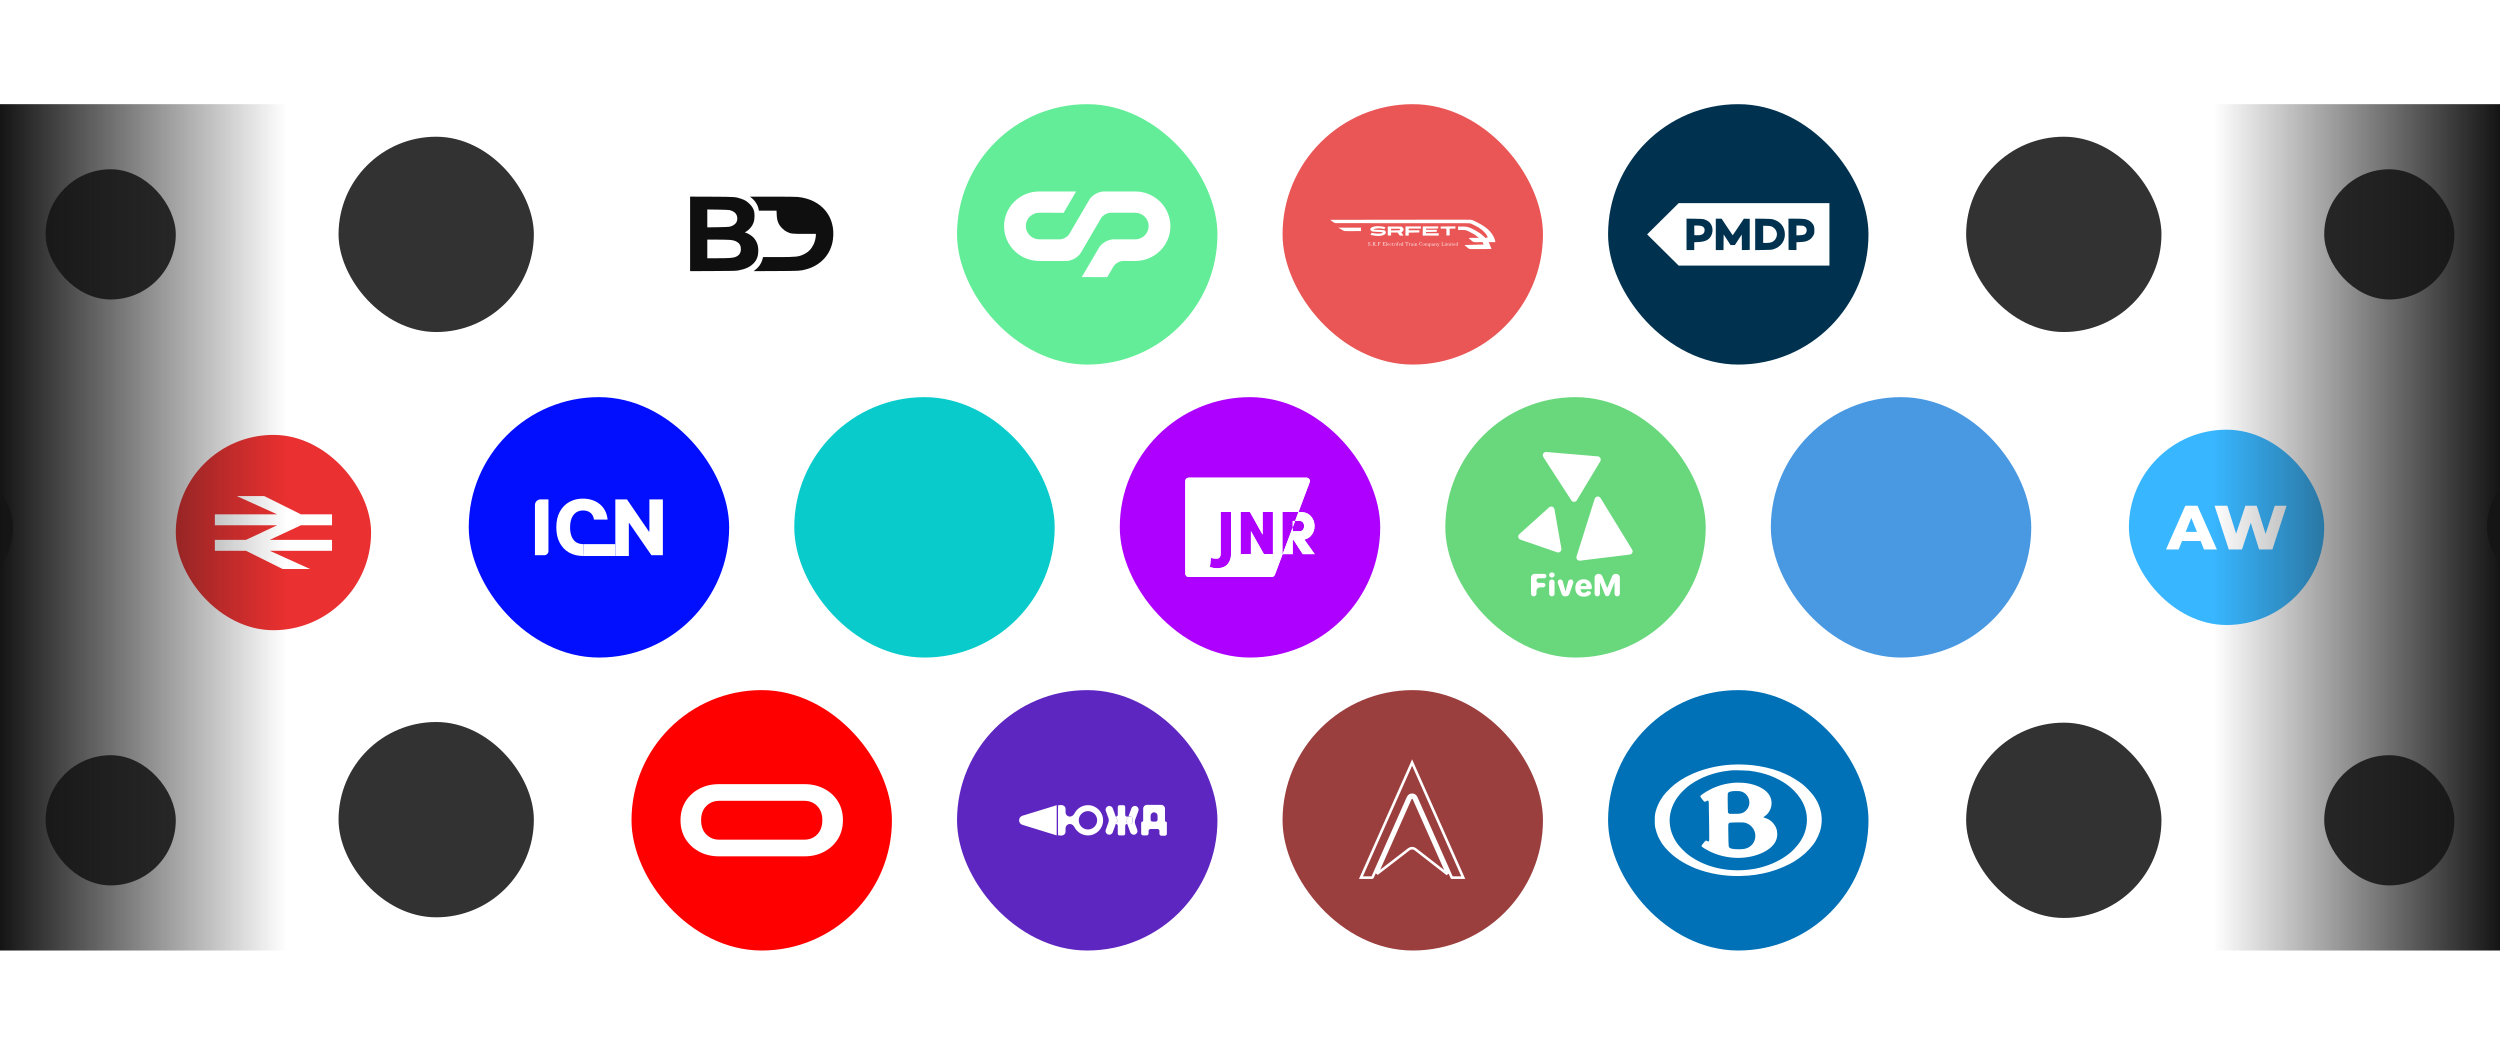 <svg width="1920" height="810" viewBox="0 0 1920 810" fill="none" xmlns="http://www.w3.org/2000/svg">
<rect x="35" y="130" width="100" height="100" rx="50" fill="#323232"/>
<rect x="260" y="105" width="150" height="150" rx="75" fill="#323232"/>
<g filter="url(#filter0_d_130_253)">
<rect x="485" y="80" width="200" height="200" rx="100" fill="white"/>
</g>
<g filter="url(#filter1_d_130_253)">
<rect x="735" y="80" width="200" height="200" rx="100" fill="#63ED98"/>
</g>
<g filter="url(#filter2_d_130_253)">
<rect x="985" y="80" width="200" height="200" rx="100" fill="#EA5555"/>
</g>
<g filter="url(#filter3_d_130_253)">
<rect x="1235" y="80" width="200" height="200" rx="100" fill="#003250"/>
</g>
<rect x="1510" y="105" width="150" height="150" rx="75" fill="#323232"/>
<rect x="1785" y="130" width="100" height="100" rx="50" fill="#323232"/>
<path fill-rule="evenodd" clip-rule="evenodd" d="M798.178 163.393C792.474 163.393 787.84 167.948 787.84 173.585C787.84 179.221 792.474 183.788 798.178 183.788L813.831 183.801C816.58 183.801 819.937 181.893 821.323 179.537L836.563 153.444C838.618 149.921 843.69 147.043 847.801 147.043H871.798C886.746 147.043 898.859 158.996 898.872 173.743C898.884 188.49 886.782 200.43 871.834 200.43L862.639 200.418C859.903 200.418 856.522 202.35 855.135 204.694L850.38 212.821L830.786 212.809L844.019 190.214C846.086 186.667 851.134 183.813 855.257 183.813H871.834C877.538 183.813 882.16 179.245 882.16 173.609C882.16 167.973 877.526 163.417 871.822 163.405H853.031C850.294 163.405 846.901 165.312 845.539 167.681L830.165 194.029C828.11 197.551 823.05 200.43 818.927 200.43H798.19C783.254 200.43 771.128 188.465 771.128 173.718C771.116 158.983 783.218 147.043 798.154 147.043L826.456 147.055L816.884 163.417L798.178 163.393Z" fill="white"/>
<path d="M1062.78 168.76C1042.57 168.782 1025.06 168.81 1023.85 168.817L1021.67 168.831L1021.99 169.112C1022.17 169.267 1022.5 169.541 1022.73 169.724C1022.96 169.9 1023.16 170.075 1023.17 170.104C1023.19 170.132 1023.23 170.16 1023.27 170.16C1023.33 170.16 1023.94 170.561 1024.03 170.659C1024.06 170.701 1024.27 170.807 1024.89 171.116C1025.07 171.208 1025.37 171.32 1025.55 171.362C1025.8 171.419 1039.96 171.433 1077.16 171.419C1126.49 171.397 1128.44 171.404 1128.95 171.524C1129.67 171.7 1130.23 171.953 1132.8 173.233C1133.67 173.669 1134.44 174.077 1134.5 174.133C1134.56 174.189 1134.65 174.238 1134.68 174.238C1134.73 174.238 1134.97 174.379 1135.23 174.555C1135.49 174.731 1135.71 174.871 1135.73 174.871C1135.8 174.871 1136.65 175.476 1136.7 175.553C1136.73 175.603 1136.79 175.645 1136.84 175.645C1136.93 175.645 1137.78 176.271 1138.4 176.798C1139.46 177.684 1141.32 179.632 1141.32 179.85C1141.32 179.892 1141.35 179.934 1141.38 179.948C1141.65 180.061 1142.7 182.304 1142.55 182.452C1142.53 182.473 1142.21 182.508 1141.83 182.529C1141.11 182.571 1141.09 182.592 1141.22 182.902C1141.25 182.972 1141.24 183.028 1141.2 183.028C1141.15 183.028 1140.91 182.817 1139.88 181.833C1139.16 181.144 1138.46 180.553 1137.76 180.04C1137.46 179.815 1137.17 179.59 1137.13 179.555C1137.09 179.512 1136.97 179.414 1136.86 179.337C1136.75 179.259 1136.63 179.154 1136.58 179.105C1136.52 179.062 1136.46 179.02 1136.44 179.02C1136.41 179.02 1135.96 178.725 1135.42 178.366C1134.19 177.557 1133.31 177.044 1131.84 176.292C1128.21 174.421 1126.57 173.95 1123.85 173.971C1121.56 173.992 1120.35 173.985 1120.05 173.957L1119.77 173.922L1119.78 174.238C1119.78 174.414 1119.81 175.04 1119.84 175.631L1119.89 176.714L1121.63 176.657C1122.58 176.629 1123.41 176.608 1123.46 176.622C1123.52 176.629 1124.02 176.657 1124.59 176.693C1125.52 176.749 1125.67 176.77 1126.39 177.03C1126.81 177.185 1127.22 177.347 1127.3 177.389C1127.37 177.431 1127.85 177.67 1128.35 177.916C1129.47 178.472 1130.97 179.273 1131.71 179.709C1132.02 179.892 1132.4 180.117 1132.55 180.209C1132.72 180.3 1132.86 180.405 1132.87 180.434C1132.88 180.469 1132.93 180.497 1132.98 180.497C1133.1 180.497 1134.55 181.629 1135.13 182.178L1135.66 182.67L1132.04 182.677C1130.05 182.677 1128.35 182.698 1128.26 182.719C1127.97 182.796 1128.07 183.042 1128.55 183.471C1128.81 183.689 1129.04 183.872 1129.08 183.872C1129.12 183.872 1129.19 183.928 1129.22 183.999C1129.26 184.076 1129.46 184.259 1129.67 184.421C1129.88 184.575 1130.09 184.751 1130.15 184.8C1130.21 184.857 1130.45 185.054 1130.7 185.236C1130.96 185.426 1131.18 185.595 1131.2 185.623C1131.22 185.651 1131.39 185.736 1131.58 185.82C1132.06 186.017 1133.24 186.066 1136.06 186.01C1137.93 185.968 1138.3 185.94 1138.3 185.862C1138.3 185.574 1138.59 185.975 1139.07 186.931C1139.14 187.086 1139.28 187.332 1139.36 187.473C1139.45 187.62 1139.51 187.754 1139.49 187.768C1139.47 187.782 1136.79 187.866 1133.52 187.944C1125.27 188.148 1124.73 188.162 1124.73 188.26C1124.73 188.302 1124.9 188.464 1125.09 188.619C1125.29 188.774 1125.51 188.956 1125.59 189.02C1125.67 189.09 1125.75 189.146 1125.77 189.146C1125.8 189.146 1125.94 189.266 1126.11 189.413C1126.26 189.554 1126.51 189.765 1126.66 189.885C1126.81 189.997 1127.2 190.314 1127.53 190.581C1127.86 190.848 1128.25 191.115 1128.38 191.178C1128.66 191.305 1128.9 191.305 1139.62 191.27C1146.01 191.256 1145.59 191.284 1145.37 190.855C1145.31 190.75 1145.15 190.356 1145.01 189.99C1144.87 189.624 1144.64 189.097 1144.52 188.816C1144.38 188.541 1144.28 188.288 1144.28 188.26C1144.28 188.218 1144.09 187.761 1143.78 187.058C1143.7 186.889 1143.64 186.734 1143.64 186.706C1143.64 186.671 1143.57 186.502 1143.47 186.312L1143.29 185.982H1148.42V185.715C1148.42 185.419 1148.1 184.097 1148 183.978C1147.97 183.935 1147.93 183.837 1147.91 183.76C1147.9 183.689 1147.86 183.563 1147.83 183.485C1147.8 183.408 1147.69 183.141 1147.6 182.888C1146.73 180.637 1144.89 178.071 1142.83 176.235C1142.23 175.708 1141.53 175.124 1141.11 174.801C1140.94 174.667 1140.78 174.541 1140.76 174.52C1140.69 174.449 1138.8 173.184 1138.76 173.184C1138.73 173.184 1138.53 173.057 1138.31 172.909C1138.09 172.755 1137.73 172.537 1137.51 172.424C1137.29 172.305 1136.84 172.051 1136.48 171.855C1136.14 171.658 1135.82 171.496 1135.77 171.496C1135.73 171.496 1135.7 171.475 1135.7 171.44C1135.7 171.412 1135.63 171.355 1135.54 171.313C1135.45 171.271 1134.54 170.814 1133.52 170.286C1132.49 169.766 1131.5 169.281 1131.3 169.218C1130.34 168.887 1130.09 168.824 1129.43 168.753C1128.67 168.676 1126.44 168.676 1062.78 168.76ZM1136.89 183.647C1136.89 183.668 1136.82 183.612 1136.72 183.521C1136.62 183.429 1136.54 183.324 1136.54 183.282C1136.54 183.239 1136.62 183.296 1136.72 183.408C1136.82 183.521 1136.89 183.626 1136.89 183.647ZM1137.57 184.301C1137.7 184.456 1137.7 184.456 1137.55 184.357C1137.45 184.301 1137.38 184.238 1137.38 184.21C1137.38 184.125 1137.43 184.146 1137.57 184.301Z" fill="white"/>
<path d="M1056.87 173.725C1056.07 173.802 1054.35 174.182 1053.95 174.372C1053.29 174.681 1052.69 175.16 1052.52 175.518C1052.04 176.51 1052.81 177.522 1054.3 177.86C1054.65 177.937 1055.64 178 1057.54 178.071C1060.81 178.19 1061.26 178.226 1061.6 178.366C1062.06 178.563 1061.87 178.865 1061.09 179.119C1059.67 179.576 1056.95 179.555 1054.65 179.055C1053.25 178.753 1053.45 178.697 1052.94 179.512C1052.7 179.899 1052.52 180.251 1052.54 180.286C1052.68 180.511 1055.24 181.003 1056.94 181.13C1058.13 181.221 1059.66 181.214 1060.38 181.123C1061.63 180.968 1063.24 180.293 1063.9 179.653C1064.34 179.224 1064.43 178.865 1064.29 178.162C1064.17 177.565 1064.04 177.368 1063.6 177.093C1063.13 176.798 1061.97 176.643 1059.75 176.559C1058.77 176.524 1057.44 176.475 1056.8 176.453C1056.16 176.425 1055.48 176.376 1055.3 176.334C1055.01 176.271 1054.96 176.243 1054.98 176.109C1055.01 175.905 1055.46 175.764 1056.81 175.539C1058.51 175.251 1060.22 175.307 1062.05 175.708C1062.41 175.785 1062.77 175.884 1062.84 175.926C1062.92 175.961 1063.02 175.996 1063.08 175.996C1063.2 175.996 1064.06 174.576 1063.98 174.499C1063.9 174.421 1062.6 174.112 1061.97 174.02C1061.66 173.985 1061.1 173.901 1060.74 173.838C1060.08 173.732 1057.54 173.655 1056.87 173.725Z" fill="white"/>
<path d="M1081.04 173.866L1079.44 173.887V176.13C1079.44 177.361 1079.42 178.943 1079.39 179.639L1079.35 180.919H1081.9V178.69L1084.77 178.64C1086.35 178.619 1088.19 178.577 1088.86 178.549L1090.09 178.507V177.712C1090.09 177.283 1090.07 176.896 1090.04 176.861C1090 176.833 1088.16 176.819 1085.94 176.833L1081.9 176.854V176.214C1081.9 175.652 1081.92 175.574 1082.03 175.567C1082.09 175.567 1084.17 175.567 1086.66 175.574L1091.16 175.581L1091.21 175.209C1091.23 175.005 1091.25 174.625 1091.25 174.358V173.887H1087.72C1085.78 173.887 1083.84 173.873 1083.41 173.866C1082.99 173.852 1081.92 173.852 1081.04 173.866Z" fill="white"/>
<path d="M1092.7 174.041C1092.68 174.133 1092.66 175.715 1092.66 177.557V180.919H1104.97L1104.93 179.14L1095.19 179.168V178.19L1095.71 178.155C1095.98 178.127 1097.53 178.106 1099.13 178.106C1102.6 178.092 1103.29 178.078 1103.41 178.008C1103.46 177.972 1103.49 177.719 1103.49 177.213V176.468L1101.04 176.51C1099.7 176.538 1097.84 176.538 1096.89 176.51L1095.19 176.468V176.017C1095.19 175.581 1095.19 175.574 1095.39 175.567C1095.5 175.567 1096.97 175.567 1098.68 175.574C1100.39 175.581 1102.41 175.56 1103.17 175.532L1104.55 175.483V173.887H1092.75L1092.7 174.041Z" fill="white"/>
<path d="M1106.64 173.936L1106.44 173.964V175.574L1108.5 175.589C1109.63 175.596 1110.61 175.603 1110.68 175.603C1110.78 175.603 1110.8 175.729 1110.84 176.545C1110.87 177.058 1110.87 178.24 1110.86 179.168L1110.82 180.848H1113.34V175.574H1117.68L1117.72 175.413C1117.74 175.328 1117.77 174.949 1117.77 174.569V173.887L1112.3 173.894C1109.29 173.901 1106.75 173.922 1106.64 173.936Z" fill="white"/>
<path d="M1065.8 180.834L1066.66 180.884C1067.14 180.912 1067.71 180.919 1067.94 180.905L1068.37 180.884L1068.32 178.598L1070.22 178.584C1071.27 178.577 1072.39 178.563 1072.7 178.563H1073.28L1074.11 179.723L1074.95 180.884L1075.81 180.933C1076.28 180.961 1076.94 180.961 1077.28 180.94L1077.89 180.898L1077.58 180.504C1077.33 180.173 1076.21 178.514 1076.15 178.38C1076.14 178.352 1076.21 178.31 1076.32 178.289C1076.65 178.204 1077.11 177.895 1077.42 177.543C1077.95 176.96 1078.12 176.074 1077.82 175.455C1077.57 174.956 1077.04 174.428 1076.54 174.196L1076.1 173.992L1065.8 173.95V180.834ZM1074.35 175.687C1074.84 175.722 1074.96 175.757 1075.15 175.912C1075.33 176.074 1075.36 176.137 1075.33 176.292C1075.26 176.559 1074.89 176.763 1074.36 176.84C1074.12 176.875 1072.66 176.918 1071.13 176.939L1068.33 176.974V175.652L1068.53 175.631C1068.8 175.596 1073.67 175.645 1074.35 175.687Z" fill="white"/>
<path d="M1027.83 174.85C1027.83 174.885 1028.52 175.293 1029.36 175.771C1031.3 176.868 1031.3 176.868 1031.34 176.911C1031.43 177.002 1032.37 177.431 1032.6 177.48C1032.74 177.515 1035.65 177.522 1039.06 177.494L1045.27 177.452V176.165C1045.27 175.061 1045.25 174.878 1045.15 174.843C1044.99 174.78 1027.83 174.794 1027.83 174.85Z" fill="white"/>
<path d="M1051.05 185.947C1050.78 186.066 1050.68 186.242 1050.68 186.615C1050.68 187.044 1050.83 187.212 1051.44 187.459C1052.3 187.817 1052.49 188.113 1052.12 188.478C1051.73 188.872 1051.01 188.527 1050.81 187.845C1050.73 187.557 1050.6 187.459 1050.65 187.726C1050.66 187.789 1050.67 188.063 1050.68 188.338C1050.69 188.738 1050.7 188.795 1050.76 188.654C1050.8 188.563 1050.83 188.471 1050.85 188.464C1050.86 188.45 1051.02 188.527 1051.2 188.626C1051.47 188.774 1051.59 188.802 1051.83 188.774C1052.44 188.689 1052.72 188.007 1052.33 187.543C1052.23 187.409 1051.95 187.248 1051.59 187.107C1051.02 186.875 1050.89 186.755 1050.89 186.46C1050.9 186.228 1051.05 186.059 1051.3 186.01C1051.63 185.947 1051.97 186.186 1052.15 186.615C1052.23 186.812 1052.32 186.966 1052.34 186.966C1052.4 186.966 1052.35 185.982 1052.28 185.94C1052.26 185.919 1052.23 185.954 1052.23 186.01C1052.23 186.158 1052.16 186.151 1051.8 185.982C1051.43 185.82 1051.35 185.813 1051.05 185.947Z" fill="white"/>
<path d="M1090.87 185.89C1089.95 186.122 1089.74 187.803 1090.52 188.534C1090.8 188.795 1091.27 188.858 1091.59 188.682C1091.84 188.548 1092.09 188.134 1092.1 187.859C1092.1 187.641 1091.97 187.733 1091.92 188C1091.79 188.717 1090.85 188.914 1090.59 188.274C1090.33 187.648 1090.4 186.425 1090.73 186.136C1091.09 185.827 1091.54 186.024 1091.81 186.601C1091.9 186.797 1092 186.952 1092.02 186.938C1092.04 186.924 1092.05 186.678 1092.04 186.397C1092.02 185.933 1092.01 185.89 1091.92 186.01C1091.82 186.144 1091.81 186.144 1091.51 185.996C1091.21 185.841 1091.13 185.827 1090.87 185.89Z" fill="white"/>
<path d="M1054.06 185.968C1054.06 186.01 1054.14 186.052 1054.25 186.066L1054.44 186.087V188.549L1054.25 188.57C1054.14 188.584 1054.06 188.626 1054.06 188.661C1054.06 188.696 1054.32 188.724 1054.65 188.724C1055 188.724 1055.25 188.696 1055.25 188.654C1055.25 188.612 1055.16 188.584 1055.04 188.584H1054.83V187.227L1055.12 187.269C1055.5 187.318 1055.58 187.43 1055.64 187.972C1055.7 188.549 1055.73 188.64 1055.88 188.724C1056.19 188.886 1056.52 188.619 1056.52 188.218C1056.52 188.035 1056.4 188.127 1056.36 188.338C1056.35 188.415 1056.29 188.478 1056.24 188.478C1056.17 188.478 1056.1 188.338 1056.04 188.021C1055.98 187.684 1055.9 187.522 1055.77 187.402C1055.67 187.311 1055.6 187.234 1055.61 187.227C1055.62 187.219 1055.74 187.163 1055.85 187.107C1056.27 186.889 1056.34 186.312 1055.97 186.066C1055.83 185.975 1055.59 185.94 1054.92 185.919C1054.36 185.904 1054.06 185.926 1054.06 185.968ZM1055.57 186.108C1055.74 186.214 1055.83 186.488 1055.78 186.734C1055.74 186.924 1055.69 187.001 1055.5 187.079C1055.36 187.135 1055.16 187.177 1055.04 187.177H1054.83V186.052H1055.17C1055.35 186.052 1055.53 186.08 1055.57 186.108Z" fill="white"/>
<path d="M1057.99 185.982C1057.99 186.017 1058.07 186.052 1058.17 186.052H1058.34V188.584H1058.17C1058.07 188.584 1057.99 188.612 1057.99 188.654C1057.99 188.696 1058.24 188.724 1058.59 188.724C1059.17 188.724 1059.43 188.619 1058.96 188.57L1058.73 188.548L1058.69 187.381L1058.99 187.402C1059.27 187.423 1059.29 187.437 1059.37 187.705C1059.46 187.972 1059.46 187.944 1059.46 187.318C1059.46 186.805 1059.44 186.699 1059.39 186.868C1059.31 187.156 1059.17 187.262 1058.93 187.234L1058.73 187.212V186.087L1059.17 186.066C1059.73 186.038 1059.93 186.151 1060.03 186.544C1060.07 186.699 1060.12 186.826 1060.14 186.826C1060.16 186.826 1060.17 186.622 1060.17 186.369V185.911H1059.08C1058.4 185.911 1057.99 185.94 1057.99 185.982Z" fill="white"/>
<path d="M1061.72 185.975C1061.72 186.01 1061.8 186.052 1061.92 186.066L1062.11 186.087V188.548L1061.92 188.57C1061.8 188.584 1061.72 188.626 1061.72 188.661C1061.72 188.696 1062.18 188.724 1062.81 188.724H1063.89L1063.94 188.492C1063.99 188.211 1063.95 187.592 1063.89 187.74C1063.87 187.796 1063.82 187.937 1063.79 188.042C1063.77 188.155 1063.68 188.323 1063.58 188.415C1063.44 188.556 1063.34 188.584 1062.95 188.584H1062.49V187.388H1062.73C1063 187.388 1063.13 187.494 1063.13 187.712C1063.13 187.803 1063.16 187.895 1063.2 187.916C1063.24 187.944 1063.27 187.726 1063.27 187.325C1063.27 186.945 1063.24 186.685 1063.2 186.685C1063.16 186.685 1063.13 186.762 1063.13 186.854C1063.13 187.086 1062.95 187.248 1062.7 187.248H1062.49V186.052H1062.95C1063.35 186.052 1063.44 186.073 1063.59 186.228C1063.68 186.319 1063.78 186.495 1063.8 186.615C1063.87 186.91 1063.98 186.805 1063.94 186.488C1063.92 186.347 1063.91 186.158 1063.91 186.066C1063.9 185.911 1063.89 185.911 1062.81 185.911C1062.18 185.911 1061.72 185.94 1061.72 185.975Z" fill="white"/>
<path d="M1064.32 185.982C1064.32 186.017 1064.39 186.052 1064.46 186.052C1064.6 186.052 1064.6 186.101 1064.6 187.318C1064.6 188.57 1064.6 188.591 1064.45 188.654C1064.33 188.696 1064.4 188.717 1064.74 188.717C1065.09 188.717 1065.16 188.696 1065.05 188.654C1064.88 188.591 1064.88 188.57 1064.88 187.248V185.911H1064.6C1064.45 185.911 1064.32 185.94 1064.32 185.982Z" fill="white"/>
<path d="M1073.43 186.101C1073.29 186.249 1073.25 186.376 1073.25 186.594C1073.25 186.847 1073.23 186.896 1073.11 186.896C1073.03 186.896 1072.97 186.924 1072.97 186.966C1072.97 187.001 1073.03 187.037 1073.11 187.037C1073.25 187.037 1073.25 187.086 1073.25 187.81C1073.25 188.549 1073.25 188.591 1073.1 188.654C1072.98 188.696 1073.07 188.71 1073.43 188.71C1073.7 188.703 1073.84 188.689 1073.73 188.675L1073.53 188.647V187.037H1073.71C1073.81 187.037 1073.89 187.009 1073.89 186.973C1073.89 186.938 1073.81 186.917 1073.71 186.931C1073.54 186.945 1073.53 186.931 1073.53 186.573C1073.53 186.108 1073.7 185.89 1073.94 186.045C1074.03 186.094 1074.03 186.13 1073.94 186.256C1073.86 186.383 1073.86 186.418 1073.96 186.474C1074.19 186.622 1074.34 186.235 1074.12 186.024C1073.95 185.848 1073.63 185.883 1073.43 186.101Z" fill="white"/>
<path d="M1076.91 185.982C1076.91 186.017 1076.99 186.052 1077.09 186.052C1077.26 186.052 1077.26 186.059 1077.26 186.615V187.177L1077.12 187.037C1076.97 186.882 1076.7 186.854 1076.48 186.966C1076.12 187.163 1076.01 188.021 1076.3 188.443C1076.5 188.752 1076.77 188.837 1077.05 188.703C1077.16 188.64 1077.26 188.626 1077.26 188.661C1077.26 188.696 1077.41 188.724 1077.6 188.717C1077.85 188.71 1077.89 188.696 1077.75 188.661L1077.58 188.612L1077.56 187.262L1077.54 185.911H1077.23C1077.05 185.911 1076.91 185.94 1076.91 185.982ZM1077.09 187.191C1077.26 187.395 1077.28 187.459 1077.25 187.93C1077.22 188.478 1077.11 188.647 1076.78 188.654C1076.57 188.654 1076.49 188.415 1076.49 187.789C1076.49 186.994 1076.73 186.762 1077.09 187.191Z" fill="white"/>
<path d="M1079.42 185.961C1079.39 185.982 1079.37 186.228 1079.38 186.502L1079.38 187.001L1079.48 186.692C1079.62 186.263 1079.83 186.038 1080.11 186.066L1080.32 186.087V188.548L1080.09 188.57C1079.97 188.584 1079.86 188.619 1079.86 188.661C1079.86 188.696 1080.17 188.724 1080.53 188.724C1080.93 188.724 1081.2 188.696 1081.2 188.654C1081.2 188.612 1081.09 188.584 1080.95 188.584H1080.71V186.052H1080.92C1081.21 186.052 1081.47 186.319 1081.52 186.678C1081.59 187.114 1081.72 187.037 1081.66 186.594C1081.64 186.397 1081.62 186.158 1081.62 186.066C1081.62 185.911 1081.61 185.911 1080.54 185.911C1079.95 185.911 1079.44 185.933 1079.42 185.961Z" fill="white"/>
<path d="M1107.01 185.982C1107.01 186.017 1107.08 186.052 1107.18 186.052H1107.36V188.584H1107.18C1107.08 188.584 1107.01 188.612 1107.01 188.654C1107.01 188.696 1107.41 188.724 1108.06 188.724H1109.12V188.176L1109.11 187.634L1108.98 188.021C1108.81 188.513 1108.69 188.598 1108.17 188.57L1107.74 188.548V186.087L1107.98 186.066C1108.44 186.017 1108.18 185.911 1107.6 185.911C1107.25 185.911 1107.01 185.94 1107.01 185.982Z" fill="white"/>
<path d="M1118.82 185.982C1118.82 186.017 1118.88 186.052 1118.95 186.052C1119.07 186.052 1119.09 186.115 1119.12 186.58C1119.13 186.868 1119.12 187.1 1119.1 187.086C1118.79 186.91 1118.66 186.875 1118.49 186.938C1117.86 187.156 1117.81 188.366 1118.41 188.682C1118.64 188.809 1118.67 188.809 1118.89 188.703C1119.16 188.563 1119.19 188.555 1119.14 188.654C1119.11 188.696 1119.22 188.724 1119.43 188.717C1119.61 188.71 1119.71 188.689 1119.63 188.675C1119.55 188.654 1119.47 188.605 1119.44 188.555C1119.41 188.513 1119.38 187.902 1119.38 187.191V185.911H1119.1C1118.95 185.911 1118.82 185.94 1118.82 185.982ZM1118.91 187.142C1119.19 187.43 1119.2 188.359 1118.92 188.563C1118.52 188.851 1118.3 188.527 1118.34 187.719C1118.38 186.98 1118.56 186.798 1118.91 187.142Z" fill="white"/>
<path d="M1072.1 186.172C1072.03 186.354 1072.26 186.509 1072.39 186.376C1072.45 186.319 1072.48 186.221 1072.46 186.165C1072.4 186.017 1072.16 186.024 1072.1 186.172Z" fill="white"/>
<path d="M1085.8 186.158C1085.77 186.221 1085.78 186.305 1085.83 186.347C1085.94 186.46 1086.16 186.383 1086.16 186.228C1086.16 186.045 1085.86 185.989 1085.8 186.158Z" fill="white"/>
<path d="M1109.7 186.165C1109.68 186.221 1109.71 186.319 1109.76 186.376C1109.85 186.474 1109.88 186.474 1109.98 186.369C1110.04 186.312 1110.08 186.214 1110.06 186.158C1110 186.017 1109.76 186.024 1109.7 186.165Z" fill="white"/>
<path d="M1113.9 186.221C1113.9 186.369 1113.93 186.404 1114.08 186.404C1114.23 186.404 1114.26 186.376 1114.24 186.242C1114.22 186.144 1114.16 186.08 1114.06 186.066C1113.93 186.045 1113.9 186.073 1113.9 186.221Z" fill="white"/>
<path d="M1069.31 186.509C1069.23 186.783 1069.17 186.868 1069.05 186.882C1068.86 186.91 1068.84 187.037 1069.03 187.037C1069.17 187.037 1069.17 187.086 1069.17 187.768C1069.17 188.478 1069.18 188.506 1069.36 188.647C1069.66 188.886 1070.02 188.689 1070.01 188.302L1070 188.127L1069.95 188.295C1069.9 188.499 1069.72 188.619 1069.57 188.563C1069.48 188.527 1069.46 188.401 1069.46 187.775V187.037H1069.7C1069.84 187.037 1069.95 187.016 1069.95 186.98C1069.95 186.952 1069.84 186.931 1069.72 186.931C1069.49 186.931 1069.49 186.924 1069.46 186.544L1069.42 186.158L1069.31 186.509Z" fill="white"/>
<path d="M1115.16 186.376C1115.16 186.622 1115.05 186.805 1114.83 186.924L1114.64 187.03L1114.83 187.037H1115.02V187.761C1115.02 188.52 1115.07 188.675 1115.35 188.752C1115.54 188.809 1115.77 188.612 1115.83 188.338C1115.86 188.197 1115.85 188.148 1115.81 188.197C1115.77 188.232 1115.73 188.331 1115.71 188.408C1115.7 188.506 1115.63 188.549 1115.52 188.549C1115.34 188.549 1115.34 188.549 1115.32 187.789L1115.3 187.037H1115.55C1115.7 187.037 1115.79 187.009 1115.76 186.966C1115.74 186.931 1115.63 186.917 1115.52 186.945L1115.3 186.98V186.587C1115.3 186.369 1115.28 186.193 1115.23 186.193C1115.2 186.193 1115.16 186.277 1115.16 186.376Z" fill="white"/>
<path d="M1065.77 187.079C1065.41 187.451 1065.38 188.12 1065.71 188.513C1066.03 188.907 1066.57 188.851 1066.76 188.401C1066.9 188.056 1066.83 188.014 1066.67 188.352C1066.39 188.921 1065.8 188.661 1065.8 187.979C1065.8 187.817 1065.82 187.81 1066.33 187.81H1066.85V187.613C1066.85 187.416 1066.7 187.142 1066.5 186.987C1066.31 186.833 1065.97 186.882 1065.77 187.079ZM1066.38 187.086C1066.44 187.156 1066.5 187.325 1066.52 187.459L1066.54 187.705L1066.17 187.726C1065.76 187.747 1065.75 187.733 1065.87 187.325C1065.97 186.959 1066.18 186.868 1066.38 187.086Z" fill="white"/>
<path d="M1067.64 187.008C1067.17 187.339 1067.15 188.274 1067.61 188.612C1067.89 188.816 1068.24 188.795 1068.44 188.556C1068.53 188.45 1068.61 188.295 1068.6 188.211C1068.6 188.063 1068.6 188.063 1068.53 188.232C1068.36 188.661 1067.95 188.802 1067.74 188.499C1067.61 188.323 1067.59 187.508 1067.69 187.226C1067.77 187.001 1068.01 186.924 1068.23 187.044C1068.43 187.149 1068.44 187.219 1068.29 187.367C1068.19 187.466 1068.19 187.487 1068.29 187.585C1068.37 187.677 1068.41 187.677 1068.5 187.599C1068.66 187.473 1068.64 187.269 1068.44 187.072C1068.24 186.868 1067.88 186.84 1067.64 187.008Z" fill="white"/>
<path d="M1070.33 186.98C1070.31 187.008 1070.36 187.037 1070.43 187.037C1070.57 187.037 1070.58 187.079 1070.58 187.81C1070.58 188.548 1070.57 188.591 1070.43 188.654C1070.3 188.703 1070.36 188.717 1070.67 188.717C1070.93 188.724 1071.07 188.696 1071.04 188.654C1071.01 188.612 1070.96 188.605 1070.92 188.626C1070.87 188.661 1070.85 188.471 1070.86 188.049C1070.9 186.98 1070.9 186.987 1070.61 186.952C1070.48 186.938 1070.35 186.952 1070.33 186.98Z" fill="white"/>
<path d="M1071.09 187.058C1071 187.149 1070.93 187.269 1070.93 187.325C1070.93 187.381 1070.99 187.339 1071.06 187.226C1071.17 187.037 1071.4 186.917 1071.47 186.994C1071.5 187.016 1071.46 187.1 1071.4 187.17C1071.26 187.318 1071.3 187.459 1071.45 187.459C1071.64 187.459 1071.73 187.262 1071.65 187.072C1071.54 186.847 1071.29 186.84 1071.09 187.058Z" fill="white"/>
<path d="M1072.02 186.966C1071.9 187.016 1071.9 187.03 1072.01 187.03C1072.11 187.037 1072.13 187.121 1072.13 187.838C1072.13 188.548 1072.11 188.647 1072.01 188.675C1071.94 188.696 1072.07 188.71 1072.3 188.71C1072.63 188.717 1072.69 188.703 1072.56 188.654C1072.41 188.591 1072.4 188.556 1072.42 187.824C1072.43 186.882 1072.39 186.805 1072.02 186.966Z" fill="white"/>
<path d="M1074.68 187.023C1074.44 187.205 1074.29 187.641 1074.34 187.993C1074.46 188.781 1075.34 189.062 1075.62 188.401C1075.76 188.056 1075.69 188.014 1075.53 188.352C1075.43 188.563 1075.36 188.626 1075.18 188.64C1075.05 188.654 1074.91 188.619 1074.85 188.549C1074.73 188.429 1074.62 187.972 1074.69 187.902C1074.71 187.88 1074.93 187.852 1075.17 187.838C1075.41 187.831 1075.63 187.817 1075.66 187.817C1075.74 187.81 1075.72 187.473 1075.64 187.297C1075.52 187.058 1075.28 186.896 1075.05 186.896C1074.93 186.896 1074.76 186.952 1074.68 187.023ZM1075.25 187.121C1075.31 187.212 1075.37 187.388 1075.4 187.508L1075.45 187.74H1074.64L1074.68 187.487C1074.73 187.212 1074.91 186.966 1075.05 186.966C1075.11 186.966 1075.19 187.037 1075.25 187.121Z" fill="white"/>
<path d="M1082.07 186.973C1082.06 187.001 1082.1 187.037 1082.17 187.051C1082.27 187.079 1082.29 187.17 1082.27 187.866C1082.25 188.527 1082.23 188.647 1082.13 188.675C1082.06 188.696 1082.2 188.71 1082.43 188.71C1082.77 188.717 1082.82 188.703 1082.68 188.647C1082.52 188.584 1082.51 188.555 1082.56 188.134C1082.61 187.613 1082.78 187.128 1082.96 187.037C1083.13 186.945 1083.17 186.945 1083.17 187.072C1083.17 187.128 1083.14 187.177 1083.1 187.177C1083.06 187.177 1083.03 187.241 1083.03 187.325C1083.03 187.43 1083.06 187.466 1083.19 187.444C1083.31 187.43 1083.35 187.367 1083.36 187.191C1083.38 187.037 1083.35 186.952 1083.28 186.924C1083.09 186.854 1082.82 186.959 1082.73 187.142C1082.65 187.311 1082.52 187.318 1082.54 187.156C1082.55 187.107 1082.55 187.037 1082.54 187.001C1082.54 186.924 1082.12 186.896 1082.07 186.973Z" fill="white"/>
<path d="M1083.97 187.072C1083.77 187.269 1083.77 187.437 1083.96 187.557C1084.05 187.613 1084.1 187.606 1084.17 187.543C1084.24 187.466 1084.23 187.43 1084.12 187.353C1083.96 187.227 1084.02 187.058 1084.26 186.994C1084.5 186.931 1084.72 187.128 1084.72 187.423C1084.72 187.634 1084.69 187.655 1084.31 187.761C1083.86 187.88 1083.77 187.958 1083.7 188.239C1083.64 188.457 1083.82 188.696 1084.09 188.759C1084.22 188.795 1084.33 188.759 1084.48 188.626C1084.68 188.457 1084.69 188.457 1084.77 188.591C1084.82 188.675 1084.93 188.724 1085.06 188.724C1085.27 188.724 1085.35 188.619 1085.34 188.352C1085.33 188.211 1085.33 188.211 1085.28 188.373C1085.26 188.471 1085.18 188.556 1085.12 188.57C1085.01 188.591 1085 188.52 1085 187.916C1085 187.29 1084.98 187.227 1084.82 187.072C1084.59 186.833 1084.21 186.833 1083.97 187.072ZM1084.72 187.986C1084.72 188.155 1084.65 188.295 1084.52 188.45C1084.34 188.647 1084.3 188.661 1084.17 188.591C1084.06 188.534 1084.01 188.443 1084.01 188.316C1084.01 188.049 1084.14 187.902 1084.43 187.824C1084.57 187.782 1084.69 187.747 1084.7 187.747C1084.71 187.74 1084.72 187.852 1084.72 187.986Z" fill="white"/>
<path d="M1085.69 186.98C1085.62 187.023 1085.63 187.037 1085.72 187.037C1085.83 187.037 1085.84 187.121 1085.84 187.838C1085.84 188.549 1085.83 188.647 1085.72 188.675C1085.65 188.696 1085.78 188.71 1086.02 188.71C1086.29 188.71 1086.39 188.696 1086.3 188.661C1086.17 188.612 1086.16 188.52 1086.12 187.775C1086.09 186.98 1086.08 186.945 1085.93 186.931C1085.85 186.924 1085.73 186.945 1085.69 186.98Z" fill="white"/>
<path d="M1086.68 186.98C1086.68 187.008 1086.73 187.037 1086.79 187.037C1086.9 187.037 1086.91 187.093 1086.89 187.979C1086.89 188.415 1086.86 188.563 1086.77 188.633C1086.67 188.703 1086.71 188.717 1087.07 188.724C1087.48 188.724 1087.49 188.724 1087.32 188.605C1087.17 188.499 1087.16 188.464 1087.2 187.965C1087.25 187.409 1087.35 187.17 1087.61 187.03C1087.87 186.896 1087.98 187.1 1088.01 187.74C1088.04 188.401 1087.99 188.633 1087.82 188.675C1087.76 188.696 1087.89 188.71 1088.13 188.71C1088.36 188.71 1088.5 188.696 1088.43 188.675C1088.34 188.654 1088.32 188.52 1088.29 187.916C1088.27 187.325 1088.24 187.163 1088.13 187.044C1087.95 186.84 1087.63 186.854 1087.42 187.072C1087.32 187.163 1087.24 187.226 1087.24 187.212C1087.23 187.191 1087.23 187.135 1087.22 187.093C1087.21 186.994 1086.68 186.882 1086.68 186.98Z" fill="white"/>
<path d="M1092.84 187.135C1092.46 187.536 1092.47 188.19 1092.85 188.541C1093.26 188.921 1093.77 188.802 1094 188.267C1094.2 187.831 1094.14 187.444 1093.82 187.128C1093.49 186.798 1093.15 186.805 1092.84 187.135ZM1093.55 187.072C1093.82 187.262 1093.86 188.295 1093.6 188.549C1093.44 188.703 1093.17 188.675 1093.05 188.492C1092.74 188 1092.92 186.966 1093.33 186.966C1093.37 186.966 1093.47 187.016 1093.55 187.072Z" fill="white"/>
<path d="M1094.52 186.973C1094.5 187.008 1094.53 187.037 1094.59 187.037C1094.69 187.037 1094.7 187.156 1094.7 187.81C1094.7 188.464 1094.68 188.584 1094.58 188.647C1094.48 188.703 1094.56 188.717 1094.88 188.717C1095.2 188.717 1095.26 188.703 1095.14 188.654C1095 188.598 1094.98 188.541 1094.98 188.148C1094.98 187.585 1095.09 187.212 1095.28 187.072C1095.47 186.938 1095.51 186.938 1095.64 187.079C1095.73 187.163 1095.76 187.346 1095.76 187.887C1095.76 188.548 1095.75 188.591 1095.6 188.654C1095.48 188.696 1095.55 188.717 1095.9 188.717C1096.28 188.717 1096.32 188.703 1096.2 188.64C1096.05 188.57 1096.04 188.513 1096.04 187.993C1096.04 187.459 1096.05 187.402 1096.24 187.177C1096.42 186.973 1096.47 186.945 1096.58 187.008C1096.68 187.079 1096.7 187.198 1096.73 187.866C1096.74 188.563 1096.73 188.647 1096.62 188.675C1096.55 188.696 1096.68 188.71 1096.92 188.71C1097.15 188.71 1097.29 188.696 1097.23 188.675C1097.05 188.605 1097.02 188.499 1097.02 187.824C1097.02 187.269 1097 187.156 1096.88 187.037C1096.68 186.833 1096.41 186.861 1096.17 187.114C1096.04 187.248 1095.97 187.29 1095.97 187.233C1095.97 187.072 1095.73 186.896 1095.52 186.896C1095.4 186.896 1095.27 186.966 1095.17 187.079L1095.02 187.262L1094.98 187.1C1094.94 186.938 1094.6 186.84 1094.52 186.973Z" fill="white"/>
<path d="M1097.61 186.98C1097.59 187.008 1097.64 187.037 1097.72 187.037C1097.86 187.037 1097.86 187.072 1097.86 188.253C1097.86 189.449 1097.86 189.477 1097.71 189.554C1097.58 189.617 1097.63 189.631 1098.01 189.631C1098.35 189.631 1098.42 189.61 1098.31 189.568C1098.16 189.512 1098.15 189.456 1098.15 189.048V188.598L1098.36 188.703C1099.16 189.097 1099.66 187.564 1098.92 186.987C1098.76 186.854 1098.44 186.882 1098.29 187.037C1098.17 187.149 1098.15 187.156 1098.15 187.072C1098.15 186.959 1098.14 186.952 1097.84 186.938C1097.73 186.931 1097.63 186.952 1097.61 186.98ZM1098.78 187.107C1098.89 187.219 1098.92 187.339 1098.92 187.768C1098.92 188.436 1098.84 188.654 1098.6 188.654C1098.28 188.654 1098.15 188.429 1098.15 187.887C1098.15 187.466 1098.17 187.367 1098.33 187.184C1098.54 186.931 1098.59 186.917 1098.78 187.107Z" fill="white"/>
<path d="M1099.91 187.065C1099.71 187.276 1099.75 187.599 1099.97 187.599C1100.16 187.599 1100.23 187.451 1100.09 187.353C1099.93 187.241 1099.95 187.128 1100.12 187.037C1100.27 186.952 1100.54 187.008 1100.62 187.135C1100.65 187.177 1100.68 187.318 1100.68 187.437C1100.68 187.676 1100.69 187.669 1100.14 187.782C1099.87 187.831 1099.67 188.056 1099.67 188.302C1099.67 188.731 1100.16 188.914 1100.48 188.598C1100.62 188.464 1100.62 188.464 1100.79 188.633C1100.95 188.795 1100.98 188.802 1101.12 188.703C1101.21 188.647 1101.28 188.52 1101.29 188.401C1101.3 188.204 1101.3 188.204 1101.25 188.373C1101.22 188.471 1101.14 188.555 1101.08 188.57C1100.97 188.591 1100.96 188.52 1100.96 187.916C1100.96 187.29 1100.94 187.226 1100.78 187.072C1100.55 186.833 1100.13 186.833 1099.91 187.065ZM1100.68 187.993C1100.68 188.33 1100.33 188.703 1100.12 188.584C1099.95 188.499 1099.93 188.183 1100.07 188.007C1100.11 187.944 1100.26 187.859 1100.4 187.824C1100.53 187.782 1100.65 187.747 1100.66 187.747C1100.67 187.74 1100.68 187.852 1100.68 187.993Z" fill="white"/>
<path d="M1101.62 186.973C1101.61 187.001 1101.65 187.037 1101.72 187.051C1101.82 187.079 1101.84 187.17 1101.82 187.866C1101.8 188.527 1101.77 188.647 1101.68 188.675C1101.61 188.696 1101.75 188.71 1101.98 188.71C1102.21 188.71 1102.35 188.696 1102.3 188.675C1102.13 188.612 1102.08 188.499 1102.08 188.162C1102.09 187.452 1102.38 186.896 1102.7 186.994C1102.88 187.051 1102.91 187.156 1102.92 187.88C1102.93 188.492 1102.9 188.605 1102.72 188.675C1102.66 188.696 1102.8 188.71 1103.03 188.71C1103.27 188.71 1103.41 188.696 1103.34 188.675C1103.24 188.654 1103.22 188.52 1103.2 187.916C1103.17 187.325 1103.15 187.163 1103.04 187.044C1102.86 186.84 1102.56 186.861 1102.3 187.086C1102.16 187.198 1102.08 187.234 1102.08 187.17C1102.09 187.114 1102.1 187.037 1102.09 187.001C1102.08 186.924 1101.67 186.903 1101.62 186.973Z" fill="white"/>
<path d="M1103.74 186.973C1103.6 187.023 1103.6 187.03 1103.75 187.03C1103.91 187.037 1103.98 187.17 1104.36 188.359C1104.55 188.935 1104.56 188.935 1104.43 189.202C1104.29 189.484 1104 189.624 1104.08 189.371C1104.11 189.287 1104.08 189.202 1104.01 189.139C1103.91 189.062 1103.88 189.062 1103.81 189.167C1103.61 189.435 1103.86 189.702 1104.23 189.61C1104.45 189.554 1104.51 189.442 1104.86 188.302C1105.21 187.205 1105.28 187.037 1105.44 187.037C1105.5 187.037 1105.53 187.016 1105.51 186.987C1105.48 186.966 1105.33 186.945 1105.18 186.945C1105.02 186.945 1104.88 186.966 1104.85 186.987C1104.83 187.016 1104.85 187.037 1104.92 187.037C1105 187.037 1105.04 187.093 1105.04 187.184C1105.04 187.416 1104.74 188.387 1104.69 188.323C1104.62 188.253 1104.26 187.219 1104.26 187.114C1104.26 187.072 1104.33 187.037 1104.42 187.037C1104.5 187.037 1104.55 187.016 1104.52 186.98C1104.45 186.91 1103.91 186.903 1103.74 186.973Z" fill="white"/>
<path d="M1109.68 186.973C1109.57 187.001 1109.55 187.023 1109.63 187.03C1109.73 187.037 1109.75 187.121 1109.75 187.81C1109.75 188.464 1109.73 188.584 1109.63 188.647C1109.53 188.703 1109.61 188.717 1109.92 188.717C1110.25 188.717 1110.31 188.703 1110.19 188.654C1110.04 188.591 1110.03 188.556 1110.03 187.782C1110.03 186.924 1110.01 186.875 1109.68 186.973Z" fill="white"/>
<path d="M1110.62 186.973C1110.61 187.001 1110.65 187.037 1110.72 187.051C1110.82 187.079 1110.84 187.17 1110.82 187.866C1110.8 188.527 1110.78 188.647 1110.68 188.675C1110.61 188.696 1110.75 188.71 1110.98 188.71C1111.21 188.71 1111.35 188.696 1111.3 188.675C1111.13 188.612 1111.09 188.499 1111.09 188.162C1111.09 187.698 1111.19 187.325 1111.37 187.135C1111.56 186.938 1111.6 186.931 1111.75 187.079C1111.84 187.163 1111.86 187.346 1111.86 187.916C1111.86 188.548 1111.84 188.647 1111.74 188.675C1111.67 188.696 1111.8 188.71 1112.03 188.71C1112.35 188.717 1112.41 188.703 1112.3 188.654C1112.15 188.598 1112.14 188.541 1112.14 188.091C1112.14 187.529 1112.27 187.156 1112.5 187.03C1112.64 186.959 1112.67 186.966 1112.79 187.107C1112.89 187.234 1112.91 187.388 1112.91 187.923C1112.91 188.548 1112.91 188.591 1112.76 188.654C1112.64 188.703 1112.7 188.717 1113.02 188.71C1113.25 188.71 1113.39 188.696 1113.32 188.675C1113.23 188.654 1113.2 188.527 1113.18 187.916C1113.17 187.325 1113.14 187.163 1113.03 187.044C1112.84 186.833 1112.53 186.854 1112.3 187.086C1112.18 187.219 1112.11 187.255 1112.09 187.191C1111.97 186.861 1111.58 186.805 1111.28 187.086L1111.09 187.276V187.1C1111.09 186.959 1111.05 186.931 1110.87 186.931C1110.75 186.931 1110.64 186.952 1110.62 186.973Z" fill="white"/>
<path d="M1113.79 186.973C1113.67 187.023 1113.67 187.03 1113.81 187.03C1113.96 187.037 1113.97 187.058 1113.97 187.81C1113.97 188.548 1113.96 188.591 1113.81 188.654C1113.69 188.703 1113.75 188.717 1114.07 188.717C1114.42 188.724 1114.47 188.71 1114.37 188.633C1114.28 188.563 1114.25 188.401 1114.24 187.747C1114.21 186.987 1114.21 186.945 1114.07 186.931C1113.99 186.924 1113.86 186.945 1113.79 186.973Z" fill="white"/>
<path d="M1116.46 187.135C1116.22 187.374 1116.18 187.529 1116.21 187.986C1116.25 188.429 1116.6 188.795 1116.99 188.795C1117.2 188.795 1117.55 188.422 1117.55 188.218C1117.54 188.056 1117.54 188.056 1117.46 188.239C1117.32 188.541 1117.2 188.654 1116.98 188.654C1116.75 188.654 1116.58 188.443 1116.56 188.091L1116.53 187.845L1117.06 187.838C1117.35 187.838 1117.59 187.803 1117.59 187.768C1117.57 186.987 1116.95 186.643 1116.46 187.135ZM1117.09 187.1C1117.15 187.17 1117.23 187.346 1117.25 187.487L1117.29 187.747L1116.91 187.726C1116.54 187.705 1116.53 187.705 1116.56 187.494C1116.58 187.241 1116.75 186.966 1116.88 186.966C1116.93 186.966 1117.03 187.023 1117.09 187.1Z" fill="white"/>
<path d="M1053.08 188.436C1053.02 188.541 1053.03 188.598 1053.11 188.682C1053.3 188.872 1053.52 188.766 1053.48 188.506C1053.45 188.288 1053.18 188.239 1053.08 188.436Z" fill="white"/>
<path d="M1056.97 188.457C1056.92 188.598 1057.07 188.795 1057.23 188.795C1057.33 188.795 1057.44 188.584 1057.4 188.443C1057.33 188.246 1057.04 188.253 1056.97 188.457Z" fill="white"/>
<path d="M1265 180L1289.22 204H1405V156H1289.22L1265 180ZM1308.74 168.435C1310.49 169.002 1312.13 169.954 1313.05 170.926C1315.67 173.742 1315.95 178.481 1313.7 181.863C1311.95 184.516 1309.08 185.711 1304.02 185.914L1301.18 186.035V192.05H1295.25V167.909L1301.44 167.99C1306.61 168.071 1307.8 168.131 1308.74 168.435ZM1326.42 174.329C1328.75 177.833 1330.69 180.709 1330.71 180.709C1330.73 180.709 1332.67 177.833 1335.02 174.329L1339.29 167.949L1341.54 168.01L1343.79 168.05V191.949L1337.76 192.071L1337.72 186.096L1337.66 180.121L1335.02 184.152L1332.4 188.202H1329.07L1323.76 180.061L1323.7 186.055L1323.66 192.05H1317.73V167.949H1322.19L1326.42 174.329ZM1361.57 168.435C1366.74 169.893 1369.93 173.276 1370.66 178.157C1371.58 184.253 1368.03 189.661 1361.88 191.463C1360.49 191.868 1359.79 191.909 1354.17 191.99L1347.98 192.091V167.909L1354.17 167.99C1359.18 168.071 1360.57 168.152 1361.57 168.435ZM1386.01 168.233C1388.28 168.638 1390.02 169.529 1391.37 170.987C1393.02 172.749 1393.45 173.924 1393.45 176.881C1393.45 179.169 1393.43 179.23 1392.68 180.749C1391.47 183.18 1389.49 184.698 1386.5 185.468C1385.83 185.63 1384.01 185.833 1382.48 185.914L1379.66 186.035V192.071L1373.63 191.949L1373.57 179.939L1373.53 167.949H1378.98C1382.68 167.969 1384.97 168.05 1386.01 168.233Z" fill="white"/>
<path d="M1301.22 176.901L1301.28 180.607L1303.1 180.668C1306.31 180.769 1307.96 180.141 1308.74 178.562C1309.19 177.65 1309.27 176.071 1308.92 175.382C1308.08 173.762 1306.67 173.215 1303.38 173.215H1301.18L1301.22 176.901Z" fill="white"/>
<path d="M1354.11 186.582H1356.42C1359.87 186.582 1361.59 185.954 1363.18 184.131C1364.21 182.936 1364.84 180.891 1364.66 179.352C1364.47 177.711 1363.82 176.395 1362.67 175.342C1361.02 173.802 1360.2 173.539 1356.93 173.458L1354.11 173.377V186.582Z" fill="white"/>
<path d="M1379.66 180.769L1382.17 180.668C1385.52 180.526 1386.67 179.98 1387.34 178.137C1387.95 176.395 1387.38 174.774 1385.83 173.863C1384.95 173.357 1384.66 173.316 1382.27 173.235L1379.66 173.174V180.769Z" fill="white"/>
<path d="M530 179.625V208.249L547.448 208.161C562.739 208.095 565.137 208.051 566.963 207.699C572.64 206.687 576.314 204.927 579.042 201.935C581.309 199.47 582.365 196.5 582.365 192.562C582.365 188.359 581.265 185.323 578.69 182.463C577.612 181.275 574.994 179.537 573.3 178.921L571.98 178.459L572.706 178.063C574.224 177.27 576.094 175.51 577.216 173.86C578.778 171.506 579.329 169.768 579.439 166.643C579.637 162.133 578.668 159.581 575.676 156.633C573.542 154.52 572.068 153.618 569.208 152.65C564.807 151.176 564.675 151.154 546.458 151.066L530 151V179.625ZM560.209 161.341C562.013 161.737 563.817 162.683 564.741 163.695C566.281 165.345 566.699 168.074 565.731 170.34C565.027 172.078 562.849 173.552 560.209 174.146C559.637 174.278 555.566 174.432 551.188 174.498L543.201 174.608V167.744V160.879L551.188 160.989C555.654 161.055 559.615 161.209 560.209 161.341ZM560.561 184.245C563.223 184.487 564.653 184.905 566.215 185.895C568.173 187.149 568.988 188.711 568.988 191.308C568.988 194.564 567.403 196.588 564.125 197.578C562.233 198.128 559.043 198.326 551.078 198.326H543.201V191.176V184.025H550.748C554.884 184.047 559.307 184.135 560.561 184.245Z" fill="#0F0F0F"/>
<path d="M576.556 151.506C579.703 153.838 581.881 157.117 582.585 160.527L582.827 161.803H589.603H596.38L596.512 164.817C596.71 169.746 597.832 172.474 600.846 175.466C602.123 176.742 602.981 177.358 604.389 178.063C607.359 179.537 608.129 179.625 617.964 179.625H626.589V180.659C626.589 182.485 625.775 185.763 624.873 187.633C623.091 191.33 620.78 193.662 617.282 195.334C613.278 197.248 611.341 197.446 596.666 197.446H585.995L585.621 198.986C584.895 202.045 582.805 205.191 580.187 207.149L578.734 208.249L596.116 208.161C614.62 208.073 614.356 208.073 618.8 206.929C630.285 203.981 638.162 195.334 639.68 184.025C642.056 166.555 631.011 153.112 612.75 151.264C611.363 151.11 603.751 151.022 593.212 151.022H575.918L576.556 151.506Z" fill="#0F0F0F"/>
<rect x="35" y="580" width="100" height="100" rx="50" fill="#323232"/>
<g filter="url(#filter4_d_130_253)">
<rect x="485" y="530" width="200" height="200" rx="100" fill="#FF0000"/>
</g>
<g filter="url(#filter5_d_130_253)">
<rect x="735" y="530" width="200" height="200" rx="100" fill="#5E26C0"/>
</g>
<g opacity="0.8" filter="url(#filter6_d_130_253)">
<rect x="985" y="530" width="200" height="200" rx="100" fill="#820E0E"/>
</g>
<g filter="url(#filter7_d_130_253)">
<rect x="1235" y="530" width="200" height="200" rx="100" fill="#0071B7"/>
</g>
<rect x="1510" y="555" width="150" height="150" rx="75" fill="#323232"/>
<rect x="1785" y="580" width="100" height="100" rx="50" fill="#323232"/>
<path fill-rule="evenodd" clip-rule="evenodd" d="M812.645 621.22C812.645 619.646 813.921 618.371 815.494 618.371C817.068 618.371 818.343 619.646 818.343 621.22V623.798C818.343 625.642 819.838 627.137 821.682 627.137C823.212 627.137 824.502 626.069 825.198 624.707C827.121 620.946 831.034 618.371 835.548 618.371C841.963 618.371 847.164 623.571 847.164 629.987C847.164 636.402 841.963 641.602 835.548 641.602C831.034 641.602 827.121 639.027 825.198 635.266C824.502 633.904 823.212 632.836 821.682 632.836C819.838 632.836 818.343 634.331 818.343 636.175V638.753C818.343 640.327 817.068 641.602 815.494 641.602C813.921 641.602 812.645 640.327 812.645 638.753L812.645 632.836V627.137L812.645 621.22ZM835.548 637.042C831.651 637.042 828.493 633.883 828.493 629.987C828.493 626.09 831.651 622.931 835.548 622.931C839.444 622.931 842.603 626.09 842.603 629.987C842.603 633.883 839.444 637.042 835.548 637.042Z" fill="white"/>
<path d="M812.645 618.371L815.494 618.371V641.602H812.645V618.371Z" fill="white"/>
<path d="M854.612 620.835C854.074 619.356 852.439 618.594 850.96 619.132C849.482 619.67 848.719 621.305 849.257 622.784L851.216 628.165C851.643 629.339 851.643 630.625 851.216 631.798L849.234 637.244C848.696 638.722 849.458 640.357 850.937 640.895C852.416 641.434 854.051 640.671 854.589 639.193L856.902 632.836L857.392 631.49C857.451 631.328 857.579 631.2 857.741 631.141C858.045 631.031 858.201 630.696 858.091 630.392L858.028 630.221C857.972 630.067 857.972 629.897 858.028 629.743L858.081 629.599C858.184 629.316 858.038 629.003 857.755 628.9C857.603 628.845 857.484 628.725 857.429 628.574L856.906 627.137L854.612 620.835Z" fill="white"/>
<path fill-rule="evenodd" clip-rule="evenodd" d="M877.957 621.001C877.957 619.427 879.233 618.152 880.806 618.152L883.655 618.152L889.025 618.152H891.874C893.448 618.152 894.723 619.427 894.723 621.001V630.502C894.723 630.762 894.934 630.973 895.195 630.973C895.721 630.973 896.148 631.4 896.148 631.926V640.324C896.148 641.151 895.477 641.822 894.65 641.822H891.948C891.12 641.822 890.449 641.151 890.449 640.324V638.169C890.449 637.342 889.779 636.671 888.951 636.671H883.619C882.792 636.671 882.121 637.342 882.121 638.169V640.104C882.121 640.932 881.45 641.602 880.623 641.602H877.921C877.093 641.602 876.423 640.932 876.423 640.104V631.926C876.423 631.4 876.85 630.973 877.376 630.973C877.697 630.973 877.957 630.713 877.957 630.392V621.001ZM883.655 629.475C883.655 630.302 884.326 630.973 885.153 630.973H887.527C888.354 630.973 889.025 630.302 889.025 629.475V626.535C889.025 625.052 887.823 623.85 886.34 623.85C884.857 623.85 883.655 625.052 883.655 626.535V629.475Z" fill="white"/>
<path d="M785.256 633.501C781.797 632.435 781.797 627.538 785.256 626.473L811.549 618.371V641.602L785.256 633.501Z" fill="white"/>
<path d="M869.738 631.474V628.499C869.738 627.747 869.128 627.137 868.376 627.137H866.627L866.361 627.868C866.23 628.228 865.947 628.512 865.587 628.643C864.914 628.888 864.567 629.632 864.812 630.305L865.733 632.836H868.376C869.128 632.836 869.738 632.226 869.738 631.474Z" fill="white"/>
<path d="M862.787 618.371H859.813C859.061 618.371 858.451 618.98 858.451 619.733V625.776C858.451 626.528 857.841 627.137 857.089 627.137H856.906L857.429 628.574C857.484 628.725 857.603 628.845 857.755 628.9C858.038 629.003 858.184 629.316 858.081 629.599L858.028 629.743C857.972 629.897 857.972 630.067 858.028 630.221L858.091 630.392C858.201 630.696 858.045 631.031 857.741 631.141C857.579 631.2 857.451 631.328 857.392 631.49L856.902 632.836H857.089C857.841 632.836 858.451 633.446 858.451 634.198V640.241C858.451 640.993 859.061 641.603 859.813 641.603H862.787C863.54 641.603 864.149 640.993 864.149 640.241V634.198C864.149 633.446 864.759 632.836 865.511 632.836H865.733L864.812 630.305C864.567 629.632 864.914 628.888 865.587 628.643C865.947 628.512 866.23 628.228 866.361 627.868L866.627 627.137H865.511C864.759 627.137 864.149 626.528 864.149 625.776V619.733C864.149 618.98 863.54 618.371 862.787 618.371Z" fill="white"/>
<path d="M869.738 628.499V631.474C869.738 632.226 869.128 632.836 868.376 632.836H865.733L868.047 639.193C868.585 640.671 870.22 641.434 871.699 640.895C873.177 640.357 873.94 638.722 873.402 637.244L871.868 633.032C871.441 631.858 871.441 630.572 871.868 629.398L874.278 622.778C874.816 621.299 874.054 619.664 872.575 619.126C871.097 618.588 869.462 619.35 868.923 620.829L866.627 627.137H868.376C869.128 627.137 869.738 627.747 869.738 628.499Z" fill="white"/>
<path d="M1082 652.23L1057.49 671.115L1083.2 613.252C1083.71 612.103 1085.29 612.103 1085.8 613.252L1111.63 671.381L1087 652.241C1085.52 651.096 1083.48 651.092 1082 652.23ZM1115 674L1114.97 673.978L1087.63 612.44C1086.42 609.707 1082.58 609.707 1081.37 612.44L1054.16 673.678L1053.74 674H1045.22L1084.5 585.614L1123.78 674H1115Z" stroke="white" stroke-width="2"/>
<path d="M1329.58 587.258C1318.2 587.932 1306.56 590.887 1297.35 595.45C1295.92 596.155 1294.54 596.859 1294.28 597.012C1294.04 597.165 1293.14 597.686 1292.29 598.191C1287.58 600.963 1284.27 603.642 1279.91 608.236C1276.34 611.972 1273.37 617.102 1271.88 622.079C1271.02 624.957 1270.87 626.152 1270.86 630.118C1270.86 633.471 1270.89 634.053 1271.21 635.554C1271.67 637.743 1272.8 641.173 1273.58 642.827C1274.24 644.159 1275.96 647.283 1276.12 647.421C1276.17 647.467 1276.43 647.804 1276.67 648.186C1278.88 651.494 1283.18 655.797 1287.39 658.89C1290.33 661.064 1294.85 663.683 1298.36 665.275C1299.57 665.826 1300.7 666.332 1300.87 666.408C1301.04 666.485 1301.56 666.699 1302.02 666.883C1312.66 671.017 1324.51 673.038 1336.39 672.778C1344.86 672.579 1351.29 671.676 1359.13 669.563C1365.49 667.863 1373.63 664.356 1378.49 661.248C1384.6 657.328 1388.35 653.944 1392.56 648.569C1395.21 645.185 1397.73 639.611 1398.55 635.309C1399.47 630.546 1399.22 625.493 1397.86 621.16C1397.34 619.476 1396.36 616.964 1395.84 616.015C1394.43 613.412 1393.95 612.661 1392.53 610.747C1390.68 608.282 1386.71 604.194 1384.38 602.356C1381 599.692 1375.79 596.492 1372.07 594.792C1364.8 591.454 1358.78 589.662 1350.25 588.253C1343.99 587.228 1336.36 586.86 1329.58 587.258ZM1343.21 591.898C1349.03 592.602 1354.89 593.98 1359.44 595.711C1369.97 599.753 1377.63 605.556 1382.81 613.427C1384.96 616.719 1386.19 619.598 1387.06 623.457C1388.38 629.275 1387.69 635.845 1385.13 641.679C1384.18 643.853 1382.3 646.931 1380.77 648.799C1379.64 650.208 1376.93 653.163 1376.11 653.852C1375.59 654.311 1374.9 654.909 1374.61 655.169C1374.31 655.429 1373.39 656.133 1372.56 656.746C1365.61 661.876 1356.85 665.551 1347.51 667.25C1338.49 668.889 1328.63 668.736 1319.78 666.852C1310.97 664.953 1302.68 661.202 1296.24 656.195C1293.78 654.281 1290.18 650.59 1288.22 647.957C1286.6 645.782 1284.73 642.138 1283.8 639.336C1281.61 632.797 1281.79 626.213 1284.3 619.675C1285.8 615.831 1287.65 612.799 1290.56 609.492C1292.57 607.21 1295.6 604.408 1297.5 603.076C1297.76 602.907 1298.31 602.525 1298.72 602.234C1306.53 596.798 1316.85 593.077 1327.28 591.928C1328.51 591.791 1329.72 591.653 1329.96 591.622C1331.2 591.454 1341.26 591.668 1343.21 591.898Z" fill="white"/>
<path d="M1331.19 601.192C1330.27 601.269 1328.51 601.514 1327.28 601.728C1320.27 602.953 1314.44 605.296 1308.37 609.308C1306.46 610.564 1305.85 611.13 1305.85 611.636C1305.85 611.988 1307.88 614.759 1308.66 615.448C1309.09 615.846 1309.87 615.801 1310.39 615.356C1311.04 614.821 1311.53 614.729 1311.97 615.081C1312.4 615.433 1312.35 614.346 1312.6 632.307C1312.74 643.041 1312.74 645.522 1312.58 645.828C1312.32 646.288 1311.65 646.318 1311.1 645.889C1310.29 645.246 1309.95 645.43 1308.39 647.329C1306.56 649.549 1306.5 649.718 1307.16 650.376C1307.67 650.881 1310.62 652.642 1312.72 653.699C1325.78 660.222 1342.04 660.589 1354.16 654.618C1361.25 651.126 1364.94 646.364 1364.95 640.714C1364.95 637.238 1363.8 634.313 1361.35 631.664C1360.01 630.194 1357.72 628.801 1355.69 628.219C1355.18 628.066 1354.68 627.928 1354.58 627.882C1354.17 627.76 1354.42 627.423 1355.3 626.856C1358.83 624.575 1361 619.874 1360.51 615.556C1359.96 610.793 1357.02 607.21 1351.4 604.469C1348.31 602.969 1345.32 602.065 1341.32 601.468C1338.95 601.116 1333.76 600.963 1331.19 601.192ZM1337.62 607.976C1343.64 610.028 1345.5 617.837 1341.06 622.324C1338.75 624.651 1337.08 625.126 1331.31 625.034L1328.05 624.988L1327.57 624.498L1327.08 624.008L1326.95 620.67C1326.87 618.832 1326.84 615.494 1326.85 613.243C1326.9 609.186 1326.9 609.155 1327.27 608.772C1328.09 607.899 1330.41 607.455 1333.79 607.516C1336.15 607.562 1336.5 607.593 1337.62 607.976ZM1340.45 631.925C1347.37 633.976 1350.3 641.908 1346.29 647.804C1345.32 649.228 1343.57 650.621 1341.95 651.264C1340.07 651.999 1338.55 652.229 1335.24 652.229C1330.42 652.244 1328.29 651.678 1327.73 650.238C1327.54 649.748 1327.31 642.674 1327.3 636.641C1327.28 633.088 1327.3 632.95 1327.62 632.476C1327.82 632.2 1328.11 631.925 1328.28 631.863C1328.69 631.695 1334.31 631.526 1337.16 631.588C1338.87 631.618 1339.7 631.695 1340.45 631.925Z" fill="white"/>
<path fill-rule="evenodd" clip-rule="evenodd" d="M633.059 605.821C628.588 603.419 623.517 602.218 617.845 602.218H552.255C546.516 602.218 541.411 603.419 536.94 605.821C532.536 608.157 529.033 611.426 526.43 615.63C523.894 619.768 522.626 624.539 522.626 629.944C522.626 635.283 523.894 640.054 526.43 644.258C529.033 648.395 532.536 651.665 536.94 654.067C541.411 656.47 546.516 657.671 552.255 657.671H617.845C623.517 657.671 628.588 656.47 633.059 654.067C637.53 651.665 641.033 648.395 643.57 644.258C646.105 640.054 647.374 635.283 647.374 629.944C647.374 624.472 646.105 619.668 643.57 615.53C641.033 611.393 637.53 608.157 633.059 605.821ZM552.255 644.858C549.652 644.858 547.317 644.258 545.248 643.057C543.179 641.856 541.511 640.154 540.243 637.952C539.042 635.683 538.442 633.014 538.442 629.944C538.442 626.808 539.042 624.139 540.243 621.937C541.511 619.734 543.179 618.033 545.248 616.832C547.317 615.63 549.652 615.03 552.255 615.03H617.845C620.447 615.03 622.783 615.63 624.852 616.832C626.92 618.033 628.555 619.734 629.756 621.937C630.957 624.139 631.558 626.808 631.558 629.944C631.558 633.014 630.957 635.683 629.756 637.952C628.555 640.154 626.92 641.856 624.852 643.057C622.783 644.258 620.447 644.858 617.845 644.858H552.255Z" fill="white"/>
<g filter="url(#filter8_d_130_253)">
<g filter="url(#filter9_d_130_253)">
<rect x="135" y="330" width="150" height="150" rx="75" fill="#EA3030"/>
</g>
<path d="M165 410.6H188.906L212.812 399.4H165V391H212.812L181.875 377H202.969L231.094 391H255V399.4H231.094L207.188 410.6H255V419H207.188L238.125 433H217.031L188.906 419H165V410.6Z" fill="white"/>
</g>
<rect x="-90" y="355" width="100" height="100" rx="50" fill="#323232"/>
<g filter="url(#filter10_d_130_253)">
<rect x="360" y="305" width="200" height="200" rx="100" fill="#020FFF"/>
</g>
<g filter="url(#filter11_d_130_253)">
<rect x="610" y="305" width="200" height="200" rx="100" fill="#09CBCB"/>
</g>
<g filter="url(#filter12_d_130_253)">
<rect x="860" y="305" width="200" height="200" rx="100" fill="#AD00FF"/>
</g>
<g filter="url(#filter13_d_130_253)">
<rect x="1110" y="305" width="200" height="200" rx="100" fill="#69D87D"/>
</g>
<g filter="url(#filter14_d_130_253)">
<rect x="1360" y="305" width="200" height="200" rx="100" fill="#4998E2"/>
</g>
<g filter="url(#filter15_d_130_253)">
<rect x="1635" y="330" width="150" height="150" rx="75" fill="#38B6FF"/>
</g>
<path d="M1663.49 422L1678.32 388.4H1687.68L1702.56 422H1692.68L1681.06 393.056H1684.8L1673.19 422H1663.49ZM1671.6 415.472L1674.05 408.464H1690.47L1692.92 415.472H1671.6ZM1711.69 422L1700.79 388.4H1710.58L1719.75 417.488H1714.81L1724.46 388.4H1733.19L1742.31 417.488H1737.56L1747.02 388.4H1756.09L1745.19 422H1735.02L1727.24 397.28H1729.98L1721.86 422H1711.69Z" fill="white"/>
<rect x="1910" y="355" width="100" height="100" rx="50" fill="#323232"/>
<path d="M1189.66 389.69C1191.13 388.371 1193.47 389.178 1193.82 391.118L1199.14 421.344C1199.48 423.226 1197.66 424.773 1195.85 424.151L1167.71 414.465C1165.9 413.843 1165.42 411.508 1166.84 410.229L1189.66 389.69Z" fill="white"/>
<path d="M1224.72 383.086C1225.36 381.031 1228.13 380.692 1229.25 382.529L1253.48 422.103C1254.43 423.659 1253.46 425.68 1251.64 425.902L1213.49 430.583C1211.68 430.806 1210.24 429.081 1210.79 427.341L1224.72 383.086Z" fill="white"/>
<path d="M1185.26 350.991C1184.13 349.24 1185.51 346.953 1187.58 347.13L1227.08 350.487C1228.93 350.644 1229.98 352.687 1229.02 354.279L1211.03 384.195C1210.07 385.787 1207.78 385.824 1206.77 384.265L1185.26 350.991Z" fill="white"/>
<path d="M1177.91 458.004C1176.75 458.004 1175.82 457.066 1175.82 455.91V443.582C1175.82 442.002 1177.1 440.722 1178.68 440.722H1185.95C1186.89 440.722 1187.65 441.481 1187.65 442.418C1187.65 443.355 1186.89 444.114 1185.95 444.114H1181.78C1180.8 444.114 1180.01 444.908 1180.01 445.886C1180.01 446.865 1180.8 447.658 1181.78 447.658H1185.19C1186.13 447.658 1186.89 448.42 1186.89 449.359C1186.89 450.298 1186.13 451.059 1185.19 451.059H1182.87C1181.29 451.059 1180.01 452.34 1180.01 453.919V455.91C1180.01 457.066 1179.07 458.004 1177.91 458.004Z" fill="white"/>
<path d="M1191.83 458.004C1190.68 458.004 1189.76 457.078 1189.76 455.935V447.112C1189.76 445.969 1190.68 445.042 1191.83 445.042C1192.97 445.042 1193.9 445.969 1193.9 447.112V455.935C1193.9 457.078 1192.97 458.004 1191.83 458.004ZM1191.83 443.532C1191.25 443.532 1190.75 443.341 1190.33 442.958C1189.92 442.57 1189.71 442.103 1189.71 441.557C1189.71 441.017 1189.92 440.556 1190.33 440.173C1190.75 439.785 1191.25 439.591 1191.83 439.591C1192.42 439.591 1192.92 439.785 1193.33 440.173C1193.75 440.556 1193.96 441.017 1193.96 441.557C1193.96 442.103 1193.75 442.57 1193.33 442.958C1192.92 443.341 1192.42 443.532 1191.83 443.532Z" fill="white"/>
<path d="M1206.32 445.042C1207.7 445.042 1208.67 446.402 1208.22 447.707L1205.34 456.075C1204.95 457.229 1203.86 458.004 1202.64 458.004H1201.98C1200.76 458.004 1199.67 457.228 1199.28 456.073L1196.4 447.706C1195.96 446.401 1196.93 445.042 1198.31 445.042C1199.21 445.042 1200.01 445.653 1200.25 446.532L1202.22 453.905C1202.24 453.944 1202.27 453.97 1202.31 453.97C1202.35 453.97 1202.38 453.944 1202.4 453.905L1204.38 446.53C1204.62 445.652 1205.41 445.042 1206.32 445.042Z" fill="white"/>
<path d="M1216.38 458.249C1215.02 458.249 1213.85 457.982 1212.86 457.447C1211.88 456.907 1211.13 456.139 1210.6 455.143C1210.07 454.142 1209.81 452.952 1209.81 451.574C1209.81 450.235 1210.07 449.065 1210.6 448.063C1211.13 447.056 1211.88 446.274 1212.85 445.718C1213.81 445.155 1214.95 444.874 1216.26 444.874C1217.18 444.874 1218.03 445.017 1218.8 445.304C1219.56 445.591 1220.23 446.016 1220.78 446.578C1221.34 447.141 1221.78 447.836 1222.09 448.663C1222.4 449.484 1222.55 450.426 1222.55 451.49C1222.55 452.058 1222.09 452.519 1221.52 452.519H1212.45C1211.79 452.519 1211.26 451.983 1211.26 451.321C1211.26 450.659 1211.79 450.122 1212.45 450.122H1217.47C1218.15 450.122 1218.73 449.531 1218.39 448.95C1218.19 448.606 1217.91 448.339 1217.55 448.148C1217.2 447.951 1216.8 447.853 1216.34 447.853C1215.88 447.853 1215.46 447.957 1215.1 448.165C1214.73 448.367 1214.44 448.646 1214.23 449C1214.01 449.349 1213.9 449.746 1213.89 450.19V452.629C1213.89 453.158 1213.99 453.622 1214.2 454.021C1214.41 454.415 1214.71 454.721 1215.09 454.941C1215.47 455.16 1215.93 455.27 1216.46 455.27C1216.83 455.27 1217.16 455.219 1217.46 455.118C1217.76 455.017 1218.01 454.868 1218.23 454.671C1218.62 454.315 1219.06 453.955 1219.59 453.971L1220.15 453.987C1221.39 454.023 1222.33 455.216 1221.55 456.18C1221.52 456.212 1221.5 456.243 1221.47 456.274C1220.94 456.899 1220.24 457.385 1219.38 457.734C1218.52 458.077 1217.52 458.249 1216.38 458.249Z" fill="white"/>
<path d="M1224.67 443.582C1224.67 442.002 1225.95 440.722 1227.53 440.722H1227.94C1229.1 440.722 1230.14 441.422 1230.58 442.494L1234.22 451.328C1234.24 451.385 1234.3 451.422 1234.36 451.422C1234.42 451.422 1234.47 451.385 1234.5 451.328L1238.13 442.494C1238.57 441.422 1239.62 440.722 1240.78 440.722H1241.19C1242.77 440.722 1244.05 442.002 1244.05 443.582V455.965C1244.05 457.091 1243.13 458.004 1242.01 458.004C1240.88 458.004 1239.97 457.091 1239.97 455.965V447.474C1239.97 447.427 1239.93 447.388 1239.88 447.388C1239.85 447.388 1239.82 447.41 1239.8 447.442L1236.14 456.684C1235.85 457.415 1235.14 457.894 1234.36 457.894C1233.57 457.894 1232.86 457.413 1232.58 456.681L1228.91 447.384C1228.9 447.351 1228.87 447.329 1228.83 447.329C1228.78 447.329 1228.75 447.368 1228.75 447.415V455.965C1228.75 457.091 1227.83 458.004 1226.71 458.004C1225.58 458.004 1224.67 457.091 1224.67 455.965V443.582Z" fill="white"/>
<path fill-rule="evenodd" clip-rule="evenodd" d="M912.911 366.867C911.464 366.867 910.292 368.032 910.292 369.468V440.532C910.292 441.968 911.464 443.132 912.911 443.132H976.65C977.743 443.132 978.721 442.458 979.103 441.441L985.066 425.588H992.8V414.774H993.511L1000.52 425.588H1009.71L1001.75 414.398C1004.28 413.771 1006.2 412.501 1007.53 410.589C1008.89 408.646 1009.57 406.451 1009.57 404.006C1009.57 401.06 1008.6 398.521 1006.68 396.389C1004.75 394.257 1001.99 393.192 998.389 393.192H997.252L1005.83 370.377C1006.47 368.678 1005.21 366.867 1003.38 366.867H912.911ZM994.67 400.057L997.252 393.192H984.891V425.588H985.066L992.8 405.027V408.003H998.01C999.21 408.003 1000.09 407.611 1000.66 406.827C1001.26 406.044 1001.56 405.103 1001.56 404.006C1001.56 402.909 1001.26 401.984 1000.66 401.232C1000.09 400.448 999.21 400.057 998.01 400.057H994.67ZM994.67 400.057L992.8 405.027V400.057H994.67ZM929.954 428.457L929.244 435.51C931.012 436.105 932.764 436.403 934.501 436.403C938.258 436.403 941.021 435.369 942.789 433.3C944.589 431.231 945.488 428.551 945.488 425.259V393.192H937.485V425.259C937.485 426.388 937.232 427.297 936.727 427.986C936.253 428.676 935.511 429.021 934.501 429.021C932.543 429.021 931.028 428.833 929.954 428.457ZM977.61 393.192H969.701V410.636L959.945 393.192H952.793V425.588H960.703V407.909L970.696 425.588H977.61V393.192Z" fill="white"/>
<path fill-rule="evenodd" clip-rule="evenodd" d="M912.911 366.867C911.464 366.867 910.292 368.032 910.292 369.468V440.532C910.292 441.968 911.464 443.132 912.911 443.132H976.65C977.743 443.132 978.721 442.458 979.103 441.441L985.066 425.588H992.8V414.774H993.511L1000.52 425.588H1009.71L1001.75 414.398C1004.28 413.771 1006.2 412.501 1007.53 410.589C1008.89 408.646 1009.57 406.451 1009.57 404.006C1009.57 401.06 1008.6 398.521 1006.68 396.389C1004.75 394.257 1001.99 393.192 998.389 393.192H997.252L1005.83 370.377C1006.47 368.678 1005.21 366.867 1003.38 366.867H912.911ZM994.67 400.057L997.252 393.192H984.891V425.588H985.066L992.8 405.027V408.003H998.01C999.21 408.003 1000.09 407.611 1000.66 406.827C1001.26 406.044 1001.56 405.103 1001.56 404.006C1001.56 402.909 1001.26 401.984 1000.66 401.232C1000.09 400.448 999.21 400.057 998.01 400.057H994.67ZM994.67 400.057L992.8 405.027V400.057H994.67ZM929.954 428.457L929.244 435.51C931.012 436.105 932.764 436.403 934.501 436.403C938.258 436.403 941.021 435.369 942.789 433.3C944.589 431.231 945.488 428.551 945.488 425.259V393.192H937.485V425.259C937.485 426.388 937.232 427.297 936.727 427.986C936.253 428.676 935.511 429.021 934.501 429.021C932.543 429.021 931.028 428.833 929.954 428.457ZM977.61 393.192H969.701V410.636L959.945 393.192H952.793V425.588H960.703V407.909L970.696 425.588H977.61V393.192Z" fill="white"/>
<path d="M421.203 383.524V423.282C421.203 425.012 419.801 426.414 418.071 426.414H410.837V387.882C410.837 385.475 412.788 383.524 415.195 383.524H421.203Z" fill="white"/>
<path d="M509.078 383.524V426.414H500.282L483.214 401.66H482.942V417.912V427.001H472.575V417.912V383.524H481.497L498.377 408.236H498.733V383.524H509.078Z" fill="white"/>
<path d="M466.643 399.063H456.172C456.032 397.988 455.746 397.018 455.313 396.152C454.881 395.287 454.308 394.547 453.596 393.932C452.884 393.318 452.039 392.85 451.062 392.529C450.099 392.194 449.031 392.027 447.858 392.027C445.778 392.027 443.983 392.536 442.476 393.555C440.982 394.575 439.83 396.048 439.02 397.974C438.224 399.901 437.826 402.233 437.826 404.969C437.826 407.817 438.231 410.205 439.041 412.131C439.865 414.044 441.017 415.489 442.496 416.467C443.99 417.43 446.018 417.912 448.056 417.912L447.846 427.001C443.965 427.001 440.228 426.149 437.156 424.446C434.099 422.728 431.683 420.229 429.91 416.948C428.137 413.667 427.25 409.674 427.25 404.969C427.25 400.25 428.151 396.25 429.952 392.969C431.753 389.688 434.189 387.196 437.261 385.492C440.332 383.789 443.774 382.937 447.586 382.937C450.182 382.937 452.584 383.301 454.79 384.027C456.996 384.739 458.936 385.786 460.612 387.168C462.287 388.536 463.648 390.219 464.696 392.215C465.743 394.212 466.392 396.494 466.643 399.063Z" fill="white"/>
<path d="M482.942 427.001H472.575V417.912H448.056L447.846 427.001H482.942Z" fill="white"/>
<rect y="80" width="220" height="650" fill="url(#paint0_linear_130_253)"/>
<rect width="220" height="650" transform="matrix(-1 0 0 1 1920 80)" fill="url(#paint1_linear_130_253)"/>
<rect x="260" y="554.5" width="150" height="150" rx="75" fill="#323232"/>
<defs>
<filter id="filter0_d_130_253" x="405" y="-0" width="360" height="360" filterUnits="userSpaceOnUse" color-interpolation-filters="sRGB">
<feFlood flood-opacity="0" result="BackgroundImageFix"/>
<feColorMatrix in="SourceAlpha" type="matrix" values="0 0 0 0 0 0 0 0 0 0 0 0 0 0 0 0 0 0 127 0" result="hardAlpha"/>
<feOffset/>
<feGaussianBlur stdDeviation="40"/>
<feComposite in2="hardAlpha" operator="out"/>
<feColorMatrix type="matrix" values="0 0 0 0 1 0 0 0 0 1 0 0 0 0 1 0 0 0 0.25 0"/>
<feBlend mode="normal" in2="BackgroundImageFix" result="effect1_dropShadow_130_253"/>
<feBlend mode="normal" in="SourceGraphic" in2="effect1_dropShadow_130_253" result="shape"/>
</filter>
<filter id="filter1_d_130_253" x="655" y="-0" width="360" height="360" filterUnits="userSpaceOnUse" color-interpolation-filters="sRGB">
<feFlood flood-opacity="0" result="BackgroundImageFix"/>
<feColorMatrix in="SourceAlpha" type="matrix" values="0 0 0 0 0 0 0 0 0 0 0 0 0 0 0 0 0 0 127 0" result="hardAlpha"/>
<feOffset/>
<feGaussianBlur stdDeviation="40"/>
<feComposite in2="hardAlpha" operator="out"/>
<feColorMatrix type="matrix" values="0 0 0 0 0.388 0 0 0 0 0.929 0 0 0 0 0.596 0 0 0 0.25 0"/>
<feBlend mode="normal" in2="BackgroundImageFix" result="effect1_dropShadow_130_253"/>
<feBlend mode="normal" in="SourceGraphic" in2="effect1_dropShadow_130_253" result="shape"/>
</filter>
<filter id="filter2_d_130_253" x="905" y="-0" width="360" height="360" filterUnits="userSpaceOnUse" color-interpolation-filters="sRGB">
<feFlood flood-opacity="0" result="BackgroundImageFix"/>
<feColorMatrix in="SourceAlpha" type="matrix" values="0 0 0 0 0 0 0 0 0 0 0 0 0 0 0 0 0 0 127 0" result="hardAlpha"/>
<feOffset/>
<feGaussianBlur stdDeviation="40"/>
<feComposite in2="hardAlpha" operator="out"/>
<feColorMatrix type="matrix" values="0 0 0 0 0.918 0 0 0 0 0.333 0 0 0 0 0.333 0 0 0 0.25 0"/>
<feBlend mode="normal" in2="BackgroundImageFix" result="effect1_dropShadow_130_253"/>
<feBlend mode="normal" in="SourceGraphic" in2="effect1_dropShadow_130_253" result="shape"/>
</filter>
<filter id="filter3_d_130_253" x="1155" y="-0" width="360" height="360" filterUnits="userSpaceOnUse" color-interpolation-filters="sRGB">
<feFlood flood-opacity="0" result="BackgroundImageFix"/>
<feColorMatrix in="SourceAlpha" type="matrix" values="0 0 0 0 0 0 0 0 0 0 0 0 0 0 0 0 0 0 127 0" result="hardAlpha"/>
<feOffset/>
<feGaussianBlur stdDeviation="40"/>
<feComposite in2="hardAlpha" operator="out"/>
<feColorMatrix type="matrix" values="0 0 0 0 0 0 0 0 0 0.196 0 0 0 0 0.314 0 0 0 0.25 0"/>
<feBlend mode="normal" in2="BackgroundImageFix" result="effect1_dropShadow_130_253"/>
<feBlend mode="normal" in="SourceGraphic" in2="effect1_dropShadow_130_253" result="shape"/>
</filter>
<filter id="filter4_d_130_253" x="405" y="450" width="360" height="360" filterUnits="userSpaceOnUse" color-interpolation-filters="sRGB">
<feFlood flood-opacity="0" result="BackgroundImageFix"/>
<feColorMatrix in="SourceAlpha" type="matrix" values="0 0 0 0 0 0 0 0 0 0 0 0 0 0 0 0 0 0 127 0" result="hardAlpha"/>
<feOffset/>
<feGaussianBlur stdDeviation="40"/>
<feComposite in2="hardAlpha" operator="out"/>
<feColorMatrix type="matrix" values="0 0 0 0 1 0 0 0 0 0 0 0 0 0 0 0 0 0 0.25 0"/>
<feBlend mode="normal" in2="BackgroundImageFix" result="effect1_dropShadow_130_253"/>
<feBlend mode="normal" in="SourceGraphic" in2="effect1_dropShadow_130_253" result="shape"/>
</filter>
<filter id="filter5_d_130_253" x="655" y="450" width="360" height="360" filterUnits="userSpaceOnUse" color-interpolation-filters="sRGB">
<feFlood flood-opacity="0" result="BackgroundImageFix"/>
<feColorMatrix in="SourceAlpha" type="matrix" values="0 0 0 0 0 0 0 0 0 0 0 0 0 0 0 0 0 0 127 0" result="hardAlpha"/>
<feOffset/>
<feGaussianBlur stdDeviation="40"/>
<feComposite in2="hardAlpha" operator="out"/>
<feColorMatrix type="matrix" values="0 0 0 0 0.37 0 0 0 0 0.148 0 0 0 0 0.754 0 0 0 0.25 0"/>
<feBlend mode="normal" in2="BackgroundImageFix" result="effect1_dropShadow_130_253"/>
<feBlend mode="normal" in="SourceGraphic" in2="effect1_dropShadow_130_253" result="shape"/>
</filter>
<filter id="filter6_d_130_253" x="905" y="450" width="360" height="360" filterUnits="userSpaceOnUse" color-interpolation-filters="sRGB">
<feFlood flood-opacity="0" result="BackgroundImageFix"/>
<feColorMatrix in="SourceAlpha" type="matrix" values="0 0 0 0 0 0 0 0 0 0 0 0 0 0 0 0 0 0 127 0" result="hardAlpha"/>
<feOffset/>
<feGaussianBlur stdDeviation="40"/>
<feComposite in2="hardAlpha" operator="out"/>
<feColorMatrix type="matrix" values="0 0 0 0 1 0 0 0 0 0 0 0 0 0 0 0 0 0 0.25 0"/>
<feBlend mode="normal" in2="BackgroundImageFix" result="effect1_dropShadow_130_253"/>
<feBlend mode="normal" in="SourceGraphic" in2="effect1_dropShadow_130_253" result="shape"/>
</filter>
<filter id="filter7_d_130_253" x="1155" y="450" width="360" height="360" filterUnits="userSpaceOnUse" color-interpolation-filters="sRGB">
<feFlood flood-opacity="0" result="BackgroundImageFix"/>
<feColorMatrix in="SourceAlpha" type="matrix" values="0 0 0 0 0 0 0 0 0 0 0 0 0 0 0 0 0 0 127 0" result="hardAlpha"/>
<feOffset/>
<feGaussianBlur stdDeviation="40"/>
<feComposite in2="hardAlpha" operator="out"/>
<feColorMatrix type="matrix" values="0 0 0 0 0 0 0 0 0 0.443 0 0 0 0 0.718 0 0 0 0.25 0"/>
<feBlend mode="normal" in2="BackgroundImageFix" result="effect1_dropShadow_130_253"/>
<feBlend mode="normal" in="SourceGraphic" in2="effect1_dropShadow_130_253" result="shape"/>
</filter>
<filter id="filter8_d_130_253" x="131" y="330" width="158" height="158" filterUnits="userSpaceOnUse" color-interpolation-filters="sRGB">
<feFlood flood-opacity="0" result="BackgroundImageFix"/>
<feColorMatrix in="SourceAlpha" type="matrix" values="0 0 0 0 0 0 0 0 0 0 0 0 0 0 0 0 0 0 127 0" result="hardAlpha"/>
<feOffset dy="4"/>
<feGaussianBlur stdDeviation="2"/>
<feComposite in2="hardAlpha" operator="out"/>
<feColorMatrix type="matrix" values="0 0 0 0 0 0 0 0 0 0 0 0 0 0 0 0 0 0 0.25 0"/>
<feBlend mode="normal" in2="BackgroundImageFix" result="effect1_dropShadow_130_253"/>
<feBlend mode="normal" in="SourceGraphic" in2="effect1_dropShadow_130_253" result="shape"/>
</filter>
<filter id="filter9_d_130_253" x="55" y="250" width="310" height="310" filterUnits="userSpaceOnUse" color-interpolation-filters="sRGB">
<feFlood flood-opacity="0" result="BackgroundImageFix"/>
<feColorMatrix in="SourceAlpha" type="matrix" values="0 0 0 0 0 0 0 0 0 0 0 0 0 0 0 0 0 0 127 0" result="hardAlpha"/>
<feOffset/>
<feGaussianBlur stdDeviation="40"/>
<feComposite in2="hardAlpha" operator="out"/>
<feColorMatrix type="matrix" values="0 0 0 0 0.918 0 0 0 0 0.188 0 0 0 0 0.188 0 0 0 0.25 0"/>
<feBlend mode="normal" in2="BackgroundImageFix" result="effect1_dropShadow_130_253"/>
<feBlend mode="normal" in="SourceGraphic" in2="effect1_dropShadow_130_253" result="shape"/>
</filter>
<filter id="filter10_d_130_253" x="280" y="225" width="360" height="360" filterUnits="userSpaceOnUse" color-interpolation-filters="sRGB">
<feFlood flood-opacity="0" result="BackgroundImageFix"/>
<feColorMatrix in="SourceAlpha" type="matrix" values="0 0 0 0 0 0 0 0 0 0 0 0 0 0 0 0 0 0 127 0" result="hardAlpha"/>
<feOffset/>
<feGaussianBlur stdDeviation="40"/>
<feComposite in2="hardAlpha" operator="out"/>
<feColorMatrix type="matrix" values="0 0 0 0 0.008 0 0 0 0 0.059 0 0 0 0 1 0 0 0 0.25 0"/>
<feBlend mode="normal" in2="BackgroundImageFix" result="effect1_dropShadow_130_253"/>
<feBlend mode="normal" in="SourceGraphic" in2="effect1_dropShadow_130_253" result="shape"/>
</filter>
<filter id="filter11_d_130_253" x="530" y="225" width="360" height="360" filterUnits="userSpaceOnUse" color-interpolation-filters="sRGB">
<feFlood flood-opacity="0" result="BackgroundImageFix"/>
<feColorMatrix in="SourceAlpha" type="matrix" values="0 0 0 0 0 0 0 0 0 0 0 0 0 0 0 0 0 0 127 0" result="hardAlpha"/>
<feOffset/>
<feGaussianBlur stdDeviation="40"/>
<feComposite in2="hardAlpha" operator="out"/>
<feColorMatrix type="matrix" values="0 0 0 0 0.035 0 0 0 0 0.796 0 0 0 0 0.796 0 0 0 0.25 0"/>
<feBlend mode="normal" in2="BackgroundImageFix" result="effect1_dropShadow_130_253"/>
<feBlend mode="normal" in="SourceGraphic" in2="effect1_dropShadow_130_253" result="shape"/>
</filter>
<filter id="filter12_d_130_253" x="780" y="225" width="360" height="360" filterUnits="userSpaceOnUse" color-interpolation-filters="sRGB">
<feFlood flood-opacity="0" result="BackgroundImageFix"/>
<feColorMatrix in="SourceAlpha" type="matrix" values="0 0 0 0 0 0 0 0 0 0 0 0 0 0 0 0 0 0 127 0" result="hardAlpha"/>
<feOffset/>
<feGaussianBlur stdDeviation="40"/>
<feComposite in2="hardAlpha" operator="out"/>
<feColorMatrix type="matrix" values="0 0 0 0 0.678 0 0 0 0 0 0 0 0 0 1 0 0 0 0.25 0"/>
<feBlend mode="normal" in2="BackgroundImageFix" result="effect1_dropShadow_130_253"/>
<feBlend mode="normal" in="SourceGraphic" in2="effect1_dropShadow_130_253" result="shape"/>
</filter>
<filter id="filter13_d_130_253" x="1030" y="225" width="360" height="360" filterUnits="userSpaceOnUse" color-interpolation-filters="sRGB">
<feFlood flood-opacity="0" result="BackgroundImageFix"/>
<feColorMatrix in="SourceAlpha" type="matrix" values="0 0 0 0 0 0 0 0 0 0 0 0 0 0 0 0 0 0 127 0" result="hardAlpha"/>
<feOffset/>
<feGaussianBlur stdDeviation="40"/>
<feComposite in2="hardAlpha" operator="out"/>
<feColorMatrix type="matrix" values="0 0 0 0 0.412 0 0 0 0 0.847 0 0 0 0 0.49 0 0 0 0.25 0"/>
<feBlend mode="normal" in2="BackgroundImageFix" result="effect1_dropShadow_130_253"/>
<feBlend mode="normal" in="SourceGraphic" in2="effect1_dropShadow_130_253" result="shape"/>
</filter>
<filter id="filter14_d_130_253" x="1280" y="225" width="360" height="360" filterUnits="userSpaceOnUse" color-interpolation-filters="sRGB">
<feFlood flood-opacity="0" result="BackgroundImageFix"/>
<feColorMatrix in="SourceAlpha" type="matrix" values="0 0 0 0 0 0 0 0 0 0 0 0 0 0 0 0 0 0 127 0" result="hardAlpha"/>
<feOffset/>
<feGaussianBlur stdDeviation="40"/>
<feComposite in2="hardAlpha" operator="out"/>
<feColorMatrix type="matrix" values="0 0 0 0 0.286 0 0 0 0 0.596 0 0 0 0 0.886 0 0 0 0.25 0"/>
<feBlend mode="normal" in2="BackgroundImageFix" result="effect1_dropShadow_130_253"/>
<feBlend mode="normal" in="SourceGraphic" in2="effect1_dropShadow_130_253" result="shape"/>
</filter>
<filter id="filter15_d_130_253" x="1555" y="250" width="310" height="310" filterUnits="userSpaceOnUse" color-interpolation-filters="sRGB">
<feFlood flood-opacity="0" result="BackgroundImageFix"/>
<feColorMatrix in="SourceAlpha" type="matrix" values="0 0 0 0 0 0 0 0 0 0 0 0 0 0 0 0 0 0 127 0" result="hardAlpha"/>
<feOffset/>
<feGaussianBlur stdDeviation="40"/>
<feComposite in2="hardAlpha" operator="out"/>
<feColorMatrix type="matrix" values="0 0 0 0 0.22 0 0 0 0 0.714 0 0 0 0 1 0 0 0 0.25 0"/>
<feBlend mode="normal" in2="BackgroundImageFix" result="effect1_dropShadow_130_253"/>
<feBlend mode="normal" in="SourceGraphic" in2="effect1_dropShadow_130_253" result="shape"/>
</filter>
<linearGradient id="paint0_linear_130_253" x1="220" y1="405" x2="0" y2="405" gradientUnits="userSpaceOnUse">
<stop stop-color="#141414" stop-opacity="0"/>
<stop offset="1" stop-color="#141414"/>
</linearGradient>
<linearGradient id="paint1_linear_130_253" x1="220" y1="325" x2="0" y2="325" gradientUnits="userSpaceOnUse">
<stop stop-color="#141414" stop-opacity="0"/>
<stop offset="1" stop-color="#141414"/>
</linearGradient>
</defs>
</svg>
